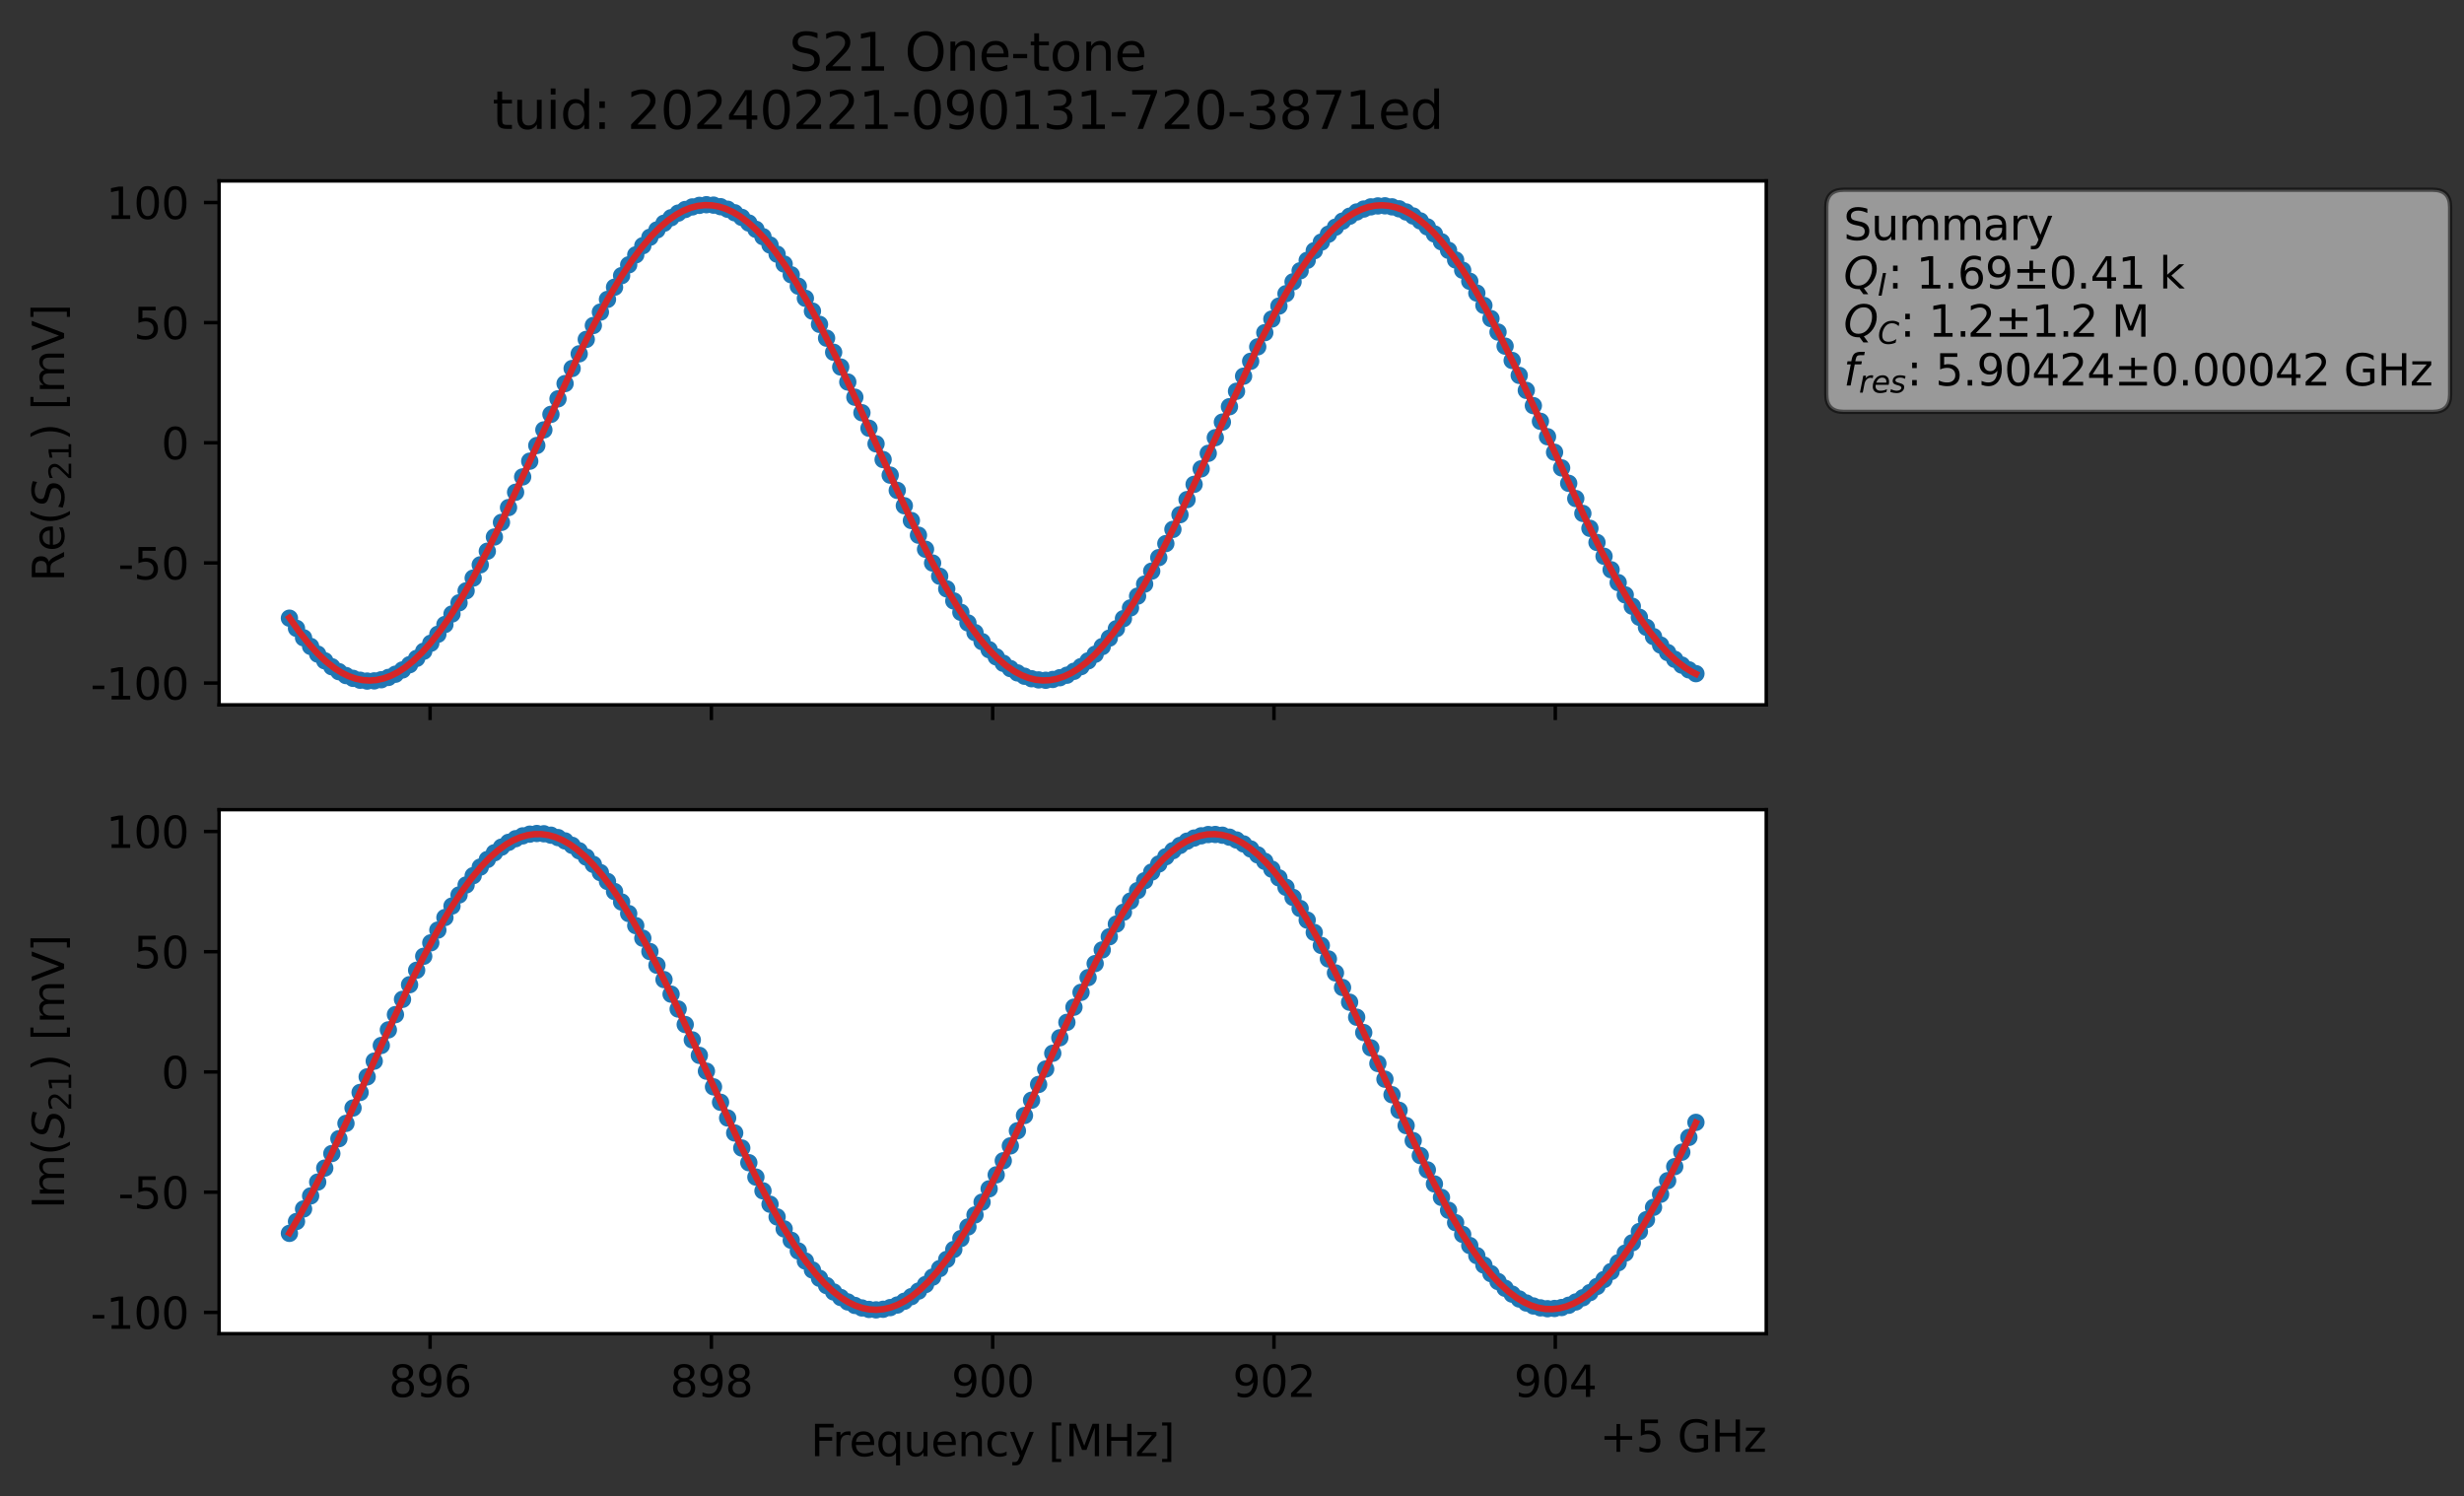 <?xml version="1.0" encoding="utf-8" standalone="no"?>
<!DOCTYPE svg PUBLIC "-//W3C//DTD SVG 1.1//EN"
  "http://www.w3.org/Graphics/SVG/1.1/DTD/svg11.dtd">
<svg xmlns:xlink="http://www.w3.org/1999/xlink" width="568.749pt" height="345.428pt" viewBox="0 0 568.749 345.428" xmlns="http://www.w3.org/2000/svg" version="1.1">
 <rect x="0" y="0" width="568.749" height="345.428" fill="#333333" stroke="none"/>
 <defs>
  <style type="text/css">*{stroke-linejoin: round; stroke-linecap: butt}</style>
 </defs>
 <g id="figure_1">
  <g id="patch_1">
   <path d="M 0 345.428 
L 568.749 345.428 
L 568.749 -0 
L 0 -0 
L 0 345.428 
z
" style="fill: none; opacity: 0"/>
  </g>
  <g id="axes_1">
   <g id="patch_2">
    <path d="M 50.573 162.72 
L 407.693 162.72 
L 407.693 41.76 
L 50.573 41.76 
z
" style="fill: #ffffff"/>
   </g>
   <g id="matplotlib.axis_1">
    <g id="xtick_1">
     <g id="line2d_1">
      <defs>
       <path id="m08fee0141e" d="M 0 0 
L 0 3.5 
" style="stroke: #000000; stroke-width: 0.8"/>
      </defs>
      <g>
       <use xlink:href="#m08fee0141e" x="99.272" y="162.72" style="stroke: #000000; stroke-width: 0.8"/>
      </g>
     </g>
    </g>
    <g id="xtick_2">
     <g id="line2d_2">
      <g>
       <use xlink:href="#m08fee0141e" x="164.203" y="162.72" style="stroke: #000000; stroke-width: 0.8"/>
      </g>
     </g>
    </g>
    <g id="xtick_3">
     <g id="line2d_3">
      <g>
       <use xlink:href="#m08fee0141e" x="229.133" y="162.72" style="stroke: #000000; stroke-width: 0.8"/>
      </g>
     </g>
    </g>
    <g id="xtick_4">
     <g id="line2d_4">
      <g>
       <use xlink:href="#m08fee0141e" x="294.064" y="162.72" style="stroke: #000000; stroke-width: 0.8"/>
      </g>
     </g>
    </g>
    <g id="xtick_5">
     <g id="line2d_5">
      <g>
       <use xlink:href="#m08fee0141e" x="358.995" y="162.72" style="stroke: #000000; stroke-width: 0.8"/>
      </g>
     </g>
    </g>
   </g>
   <g id="matplotlib.axis_2">
    <g id="ytick_1">
     <g id="line2d_6">
      <defs>
       <path id="meaedb2d496" d="M 0 0 
L -3.5 0 
" style="stroke: #000000; stroke-width: 0.8"/>
      </defs>
      <g>
       <use xlink:href="#meaedb2d496" x="50.573" y="157.684" style="stroke: #000000; stroke-width: 0.8"/>
      </g>
     </g>
     <g id="text_1">
      <!-- -100 -->
      <g transform="translate(20.878 161.484) scale(0.1 -0.1)">
       <defs>
        <path id="DejaVuSans-2d" d="M 313 2009 
L 1997 2009 
L 1997 1497 
L 313 1497 
L 313 2009 
z
" transform="scale(0.016)"/>
        <path id="DejaVuSans-31" d="M 794 531 
L 1825 531 
L 1825 4091 
L 703 3866 
L 703 4441 
L 1819 4666 
L 2450 4666 
L 2450 531 
L 3481 531 
L 3481 0 
L 794 0 
L 794 531 
z
" transform="scale(0.016)"/>
        <path id="DejaVuSans-30" d="M 2034 4250 
Q 1547 4250 1301 3770 
Q 1056 3291 1056 2328 
Q 1056 1369 1301 889 
Q 1547 409 2034 409 
Q 2525 409 2770 889 
Q 3016 1369 3016 2328 
Q 3016 3291 2770 3770 
Q 2525 4250 2034 4250 
z
M 2034 4750 
Q 2819 4750 3233 4129 
Q 3647 3509 3647 2328 
Q 3647 1150 3233 529 
Q 2819 -91 2034 -91 
Q 1250 -91 836 529 
Q 422 1150 422 2328 
Q 422 3509 836 4129 
Q 1250 4750 2034 4750 
z
" transform="scale(0.016)"/>
       </defs>
       <use xlink:href="#DejaVuSans-2d"/>
       <use xlink:href="#DejaVuSans-31" x="36.084"/>
       <use xlink:href="#DejaVuSans-30" x="99.707"/>
       <use xlink:href="#DejaVuSans-30" x="163.33"/>
      </g>
     </g>
    </g>
    <g id="ytick_2">
     <g id="line2d_7">
      <g>
       <use xlink:href="#meaedb2d496" x="50.573" y="129.95" style="stroke: #000000; stroke-width: 0.8"/>
      </g>
     </g>
     <g id="text_2">
      <!-- -50 -->
      <g transform="translate(27.241 133.749) scale(0.1 -0.1)">
       <defs>
        <path id="DejaVuSans-35" d="M 691 4666 
L 3169 4666 
L 3169 4134 
L 1269 4134 
L 1269 2991 
Q 1406 3038 1543 3061 
Q 1681 3084 1819 3084 
Q 2600 3084 3056 2656 
Q 3513 2228 3513 1497 
Q 3513 744 3044 326 
Q 2575 -91 1722 -91 
Q 1428 -91 1123 -41 
Q 819 9 494 109 
L 494 744 
Q 775 591 1075 516 
Q 1375 441 1709 441 
Q 2250 441 2565 725 
Q 2881 1009 2881 1497 
Q 2881 1984 2565 2268 
Q 2250 2553 1709 2553 
Q 1456 2553 1204 2497 
Q 953 2441 691 2322 
L 691 4666 
z
" transform="scale(0.016)"/>
       </defs>
       <use xlink:href="#DejaVuSans-2d"/>
       <use xlink:href="#DejaVuSans-35" x="36.084"/>
       <use xlink:href="#DejaVuSans-30" x="99.707"/>
      </g>
     </g>
    </g>
    <g id="ytick_3">
     <g id="line2d_8">
      <g>
       <use xlink:href="#meaedb2d496" x="50.573" y="102.216" style="stroke: #000000; stroke-width: 0.8"/>
      </g>
     </g>
     <g id="text_3">
      <!-- 0 -->
      <g transform="translate(37.211 106.015) scale(0.1 -0.1)">
       <use xlink:href="#DejaVuSans-30"/>
      </g>
     </g>
    </g>
    <g id="ytick_4">
     <g id="line2d_9">
      <g>
       <use xlink:href="#meaedb2d496" x="50.573" y="74.481" style="stroke: #000000; stroke-width: 0.8"/>
      </g>
     </g>
     <g id="text_4">
      <!-- 50 -->
      <g transform="translate(30.848 78.281) scale(0.1 -0.1)">
       <use xlink:href="#DejaVuSans-35"/>
       <use xlink:href="#DejaVuSans-30" x="63.623"/>
      </g>
     </g>
    </g>
    <g id="ytick_5">
     <g id="line2d_10">
      <g>
       <use xlink:href="#meaedb2d496" x="50.573" y="46.747" style="stroke: #000000; stroke-width: 0.8"/>
      </g>
     </g>
     <g id="text_5">
      <!-- 100 -->
      <g transform="translate(24.486 50.546) scale(0.1 -0.1)">
       <use xlink:href="#DejaVuSans-31"/>
       <use xlink:href="#DejaVuSans-30" x="63.623"/>
       <use xlink:href="#DejaVuSans-30" x="127.246"/>
      </g>
     </g>
    </g>
    <g id="text_6">
     <!-- Re$(S_{21})$ [mV] -->
     <g transform="translate(14.798 134.24) rotate(-90) scale(0.1 -0.1)">
      <defs>
       <path id="DejaVuSans-52" d="M 2841 2188 
Q 3044 2119 3236 1894 
Q 3428 1669 3622 1275 
L 4263 0 
L 3584 0 
L 2988 1197 
Q 2756 1666 2539 1819 
Q 2322 1972 1947 1972 
L 1259 1972 
L 1259 0 
L 628 0 
L 628 4666 
L 2053 4666 
Q 2853 4666 3247 4331 
Q 3641 3997 3641 3322 
Q 3641 2881 3436 2590 
Q 3231 2300 2841 2188 
z
M 1259 4147 
L 1259 2491 
L 2053 2491 
Q 2509 2491 2742 2702 
Q 2975 2913 2975 3322 
Q 2975 3731 2742 3939 
Q 2509 4147 2053 4147 
L 1259 4147 
z
" transform="scale(0.016)"/>
       <path id="DejaVuSans-65" d="M 3597 1894 
L 3597 1613 
L 953 1613 
Q 991 1019 1311 708 
Q 1631 397 2203 397 
Q 2534 397 2845 478 
Q 3156 559 3463 722 
L 3463 178 
Q 3153 47 2828 -22 
Q 2503 -91 2169 -91 
Q 1331 -91 842 396 
Q 353 884 353 1716 
Q 353 2575 817 3079 
Q 1281 3584 2069 3584 
Q 2775 3584 3186 3129 
Q 3597 2675 3597 1894 
z
M 3022 2063 
Q 3016 2534 2758 2815 
Q 2500 3097 2075 3097 
Q 1594 3097 1305 2825 
Q 1016 2553 972 2059 
L 3022 2063 
z
" transform="scale(0.016)"/>
       <path id="DejaVuSans-28" d="M 1984 4856 
Q 1566 4138 1362 3434 
Q 1159 2731 1159 2009 
Q 1159 1288 1364 580 
Q 1569 -128 1984 -844 
L 1484 -844 
Q 1016 -109 783 600 
Q 550 1309 550 2009 
Q 550 2706 781 3412 
Q 1013 4119 1484 4856 
L 1984 4856 
z
" transform="scale(0.016)"/>
       <path id="DejaVuSans-Oblique-53" d="M 3859 4513 
L 3738 3897 
Q 3422 4066 3111 4152 
Q 2800 4238 2509 4238 
Q 1944 4238 1609 3991 
Q 1275 3744 1275 3334 
Q 1275 3109 1398 2989 
Q 1522 2869 2034 2731 
L 2413 2638 
Q 3053 2472 3303 2217 
Q 3553 1963 3553 1503 
Q 3553 797 2998 353 
Q 2444 -91 1538 -91 
Q 1166 -91 791 -17 
Q 416 56 38 206 
L 166 856 
Q 513 641 861 531 
Q 1209 422 1556 422 
Q 2147 422 2503 684 
Q 2859 947 2859 1369 
Q 2859 1650 2717 1795 
Q 2575 1941 2106 2059 
L 1728 2156 
Q 1081 2325 845 2545 
Q 609 2766 609 3163 
Q 609 3859 1145 4304 
Q 1681 4750 2541 4750 
Q 2875 4750 3203 4690 
Q 3531 4631 3859 4513 
z
" transform="scale(0.016)"/>
       <path id="DejaVuSans-32" d="M 1228 531 
L 3431 531 
L 3431 0 
L 469 0 
L 469 531 
Q 828 903 1448 1529 
Q 2069 2156 2228 2338 
Q 2531 2678 2651 2914 
Q 2772 3150 2772 3378 
Q 2772 3750 2511 3984 
Q 2250 4219 1831 4219 
Q 1534 4219 1204 4116 
Q 875 4013 500 3803 
L 500 4441 
Q 881 4594 1212 4672 
Q 1544 4750 1819 4750 
Q 2544 4750 2975 4387 
Q 3406 4025 3406 3419 
Q 3406 3131 3298 2873 
Q 3191 2616 2906 2266 
Q 2828 2175 2409 1742 
Q 1991 1309 1228 531 
z
" transform="scale(0.016)"/>
       <path id="DejaVuSans-29" d="M 513 4856 
L 1013 4856 
Q 1481 4119 1714 3412 
Q 1947 2706 1947 2009 
Q 1947 1309 1714 600 
Q 1481 -109 1013 -844 
L 513 -844 
Q 928 -128 1133 580 
Q 1338 1288 1338 2009 
Q 1338 2731 1133 3434 
Q 928 4138 513 4856 
z
" transform="scale(0.016)"/>
       <path id="DejaVuSans-20" transform="scale(0.016)"/>
       <path id="DejaVuSans-5b" d="M 550 4863 
L 1875 4863 
L 1875 4416 
L 1125 4416 
L 1125 -397 
L 1875 -397 
L 1875 -844 
L 550 -844 
L 550 4863 
z
" transform="scale(0.016)"/>
       <path id="DejaVuSans-6d" d="M 3328 2828 
Q 3544 3216 3844 3400 
Q 4144 3584 4550 3584 
Q 5097 3584 5394 3201 
Q 5691 2819 5691 2113 
L 5691 0 
L 5113 0 
L 5113 2094 
Q 5113 2597 4934 2840 
Q 4756 3084 4391 3084 
Q 3944 3084 3684 2787 
Q 3425 2491 3425 1978 
L 3425 0 
L 2847 0 
L 2847 2094 
Q 2847 2600 2669 2842 
Q 2491 3084 2119 3084 
Q 1678 3084 1418 2786 
Q 1159 2488 1159 1978 
L 1159 0 
L 581 0 
L 581 3500 
L 1159 3500 
L 1159 2956 
Q 1356 3278 1631 3431 
Q 1906 3584 2284 3584 
Q 2666 3584 2933 3390 
Q 3200 3197 3328 2828 
z
" transform="scale(0.016)"/>
       <path id="DejaVuSans-56" d="M 1831 0 
L 50 4666 
L 709 4666 
L 2188 738 
L 3669 4666 
L 4325 4666 
L 2547 0 
L 1831 0 
z
" transform="scale(0.016)"/>
       <path id="DejaVuSans-5d" d="M 1947 4863 
L 1947 -844 
L 622 -844 
L 622 -397 
L 1369 -397 
L 1369 4416 
L 622 4416 
L 622 4863 
L 1947 4863 
z
" transform="scale(0.016)"/>
      </defs>
      <use xlink:href="#DejaVuSans-52" transform="translate(0 0.016)"/>
      <use xlink:href="#DejaVuSans-65" transform="translate(69.482 0.016)"/>
      <use xlink:href="#DejaVuSans-28" transform="translate(131.006 0.016)"/>
      <use xlink:href="#DejaVuSans-Oblique-53" transform="translate(170.02 0.016)"/>
      <use xlink:href="#DejaVuSans-32" transform="translate(233.496 -16.391) scale(0.7)"/>
      <use xlink:href="#DejaVuSans-31" transform="translate(278.032 -16.391) scale(0.7)"/>
      <use xlink:href="#DejaVuSans-29" transform="translate(325.303 0.016)"/>
      <use xlink:href="#DejaVuSans-20" transform="translate(364.316 0.016)"/>
      <use xlink:href="#DejaVuSans-5b" transform="translate(396.104 0.016)"/>
      <use xlink:href="#DejaVuSans-6d" transform="translate(435.117 0.016)"/>
      <use xlink:href="#DejaVuSans-56" transform="translate(532.529 0.016)"/>
      <use xlink:href="#DejaVuSans-5d" transform="translate(600.938 0.016)"/>
     </g>
    </g>
   </g>
   <g id="line2d_11">
    <path d="M 66.806 142.702 
L 70.069 147.234 
L 71.7 149.223 
L 73.332 150.998 
L 74.963 152.543 
L 76.595 153.917 
L 78.226 155.047 
L 79.858 155.948 
L 81.489 156.594 
L 83.12 157.026 
L 84.752 157.222 
L 86.383 157.178 
L 88.015 156.913 
L 89.646 156.385 
L 91.278 155.641 
L 92.909 154.65 
L 94.54 153.441 
L 96.172 151.981 
L 97.803 150.337 
L 99.435 148.49 
L 101.066 146.424 
L 104.329 141.741 
L 107.592 136.395 
L 110.855 130.389 
L 114.118 123.964 
L 119.012 113.635 
L 127.169 95.652 
L 132.063 85.064 
L 136.958 75.138 
L 140.221 69.118 
L 143.483 63.631 
L 146.746 58.834 
L 150.009 54.772 
L 153.272 51.533 
L 154.903 50.263 
L 156.535 49.196 
L 158.166 48.363 
L 159.798 47.767 
L 161.429 47.41 
L 163.061 47.258 
L 164.692 47.353 
L 166.323 47.715 
L 167.955 48.303 
L 169.586 49.12 
L 171.218 50.184 
L 172.849 51.483 
L 174.481 52.939 
L 176.112 54.639 
L 177.743 56.559 
L 181.006 60.959 
L 184.269 66.06 
L 187.532 71.819 
L 190.795 78.063 
L 194.058 84.728 
L 198.952 95.279 
L 210.372 120.165 
L 213.635 126.79 
L 216.898 133.022 
L 220.161 138.724 
L 223.423 143.8 
L 226.686 148.117 
L 228.318 149.983 
L 229.949 151.635 
L 231.581 153.116 
L 233.212 154.335 
L 234.843 155.333 
L 236.475 156.103 
L 238.106 156.678 
L 239.738 156.95 
L 241.369 157.037 
L 243.001 156.852 
L 244.632 156.446 
L 246.263 155.868 
L 247.895 154.966 
L 249.526 153.887 
L 251.158 152.558 
L 252.789 151.027 
L 254.421 149.262 
L 256.052 147.314 
L 259.315 142.815 
L 260.946 140.329 
L 264.209 134.834 
L 267.472 128.727 
L 272.366 118.814 
L 278.892 104.651 
L 287.049 86.837 
L 290.312 80.065 
L 293.575 73.649 
L 296.838 67.794 
L 300.101 62.511 
L 303.363 57.879 
L 306.626 54.063 
L 308.258 52.441 
L 309.889 51.05 
L 311.521 49.914 
L 313.152 48.934 
L 314.784 48.256 
L 316.415 47.754 
L 318.046 47.536 
L 319.678 47.512 
L 321.309 47.748 
L 322.941 48.2 
L 324.572 48.933 
L 326.204 49.867 
L 327.835 50.996 
L 329.466 52.379 
L 331.098 54.006 
L 334.361 57.792 
L 337.624 62.387 
L 340.886 67.655 
L 344.149 73.548 
L 347.412 79.906 
L 350.675 86.658 
L 355.569 97.258 
L 366.989 121.961 
L 371.884 131.525 
L 375.146 137.326 
L 378.409 142.493 
L 381.672 146.958 
L 383.304 148.906 
L 384.935 150.638 
L 386.566 152.196 
L 388.198 153.535 
L 389.829 154.626 
L 391.461 155.51 
L 391.461 155.51 
" clip-path="url(#p05318e7ac7)" style="fill: none; stroke: #1f77b4; stroke-width: 1.5; stroke-linecap: square"/>
    <defs>
     <path id="mfd1245e1c4" d="M 0 1.5 
C 0.398 1.5 0.779 1.342 1.061 1.061 
C 1.342 0.779 1.5 0.398 1.5 0 
C 1.5 -0.398 1.342 -0.779 1.061 -1.061 
C 0.779 -1.342 0.398 -1.5 0 -1.5 
C -0.398 -1.5 -0.779 -1.342 -1.061 -1.061 
C -1.342 -0.779 -1.5 -0.398 -1.5 0 
C -1.5 0.398 -1.342 0.779 -1.061 1.061 
C -0.779 1.342 -0.398 1.5 0 1.5 
z
" style="stroke: #1f77b4"/>
    </defs>
    <g clip-path="url(#p05318e7ac7)">
     <use xlink:href="#mfd1245e1c4" x="66.806" y="142.702" style="fill: #1f77b4; stroke: #1f77b4"/>
     <use xlink:href="#mfd1245e1c4" x="68.438" y="145.049" style="fill: #1f77b4; stroke: #1f77b4"/>
     <use xlink:href="#mfd1245e1c4" x="70.069" y="147.234" style="fill: #1f77b4; stroke: #1f77b4"/>
     <use xlink:href="#mfd1245e1c4" x="71.7" y="149.223" style="fill: #1f77b4; stroke: #1f77b4"/>
     <use xlink:href="#mfd1245e1c4" x="73.332" y="150.998" style="fill: #1f77b4; stroke: #1f77b4"/>
     <use xlink:href="#mfd1245e1c4" x="74.963" y="152.543" style="fill: #1f77b4; stroke: #1f77b4"/>
     <use xlink:href="#mfd1245e1c4" x="76.595" y="153.917" style="fill: #1f77b4; stroke: #1f77b4"/>
     <use xlink:href="#mfd1245e1c4" x="78.226" y="155.047" style="fill: #1f77b4; stroke: #1f77b4"/>
     <use xlink:href="#mfd1245e1c4" x="79.858" y="155.948" style="fill: #1f77b4; stroke: #1f77b4"/>
     <use xlink:href="#mfd1245e1c4" x="81.489" y="156.594" style="fill: #1f77b4; stroke: #1f77b4"/>
     <use xlink:href="#mfd1245e1c4" x="83.12" y="157.026" style="fill: #1f77b4; stroke: #1f77b4"/>
     <use xlink:href="#mfd1245e1c4" x="84.752" y="157.222" style="fill: #1f77b4; stroke: #1f77b4"/>
     <use xlink:href="#mfd1245e1c4" x="86.383" y="157.178" style="fill: #1f77b4; stroke: #1f77b4"/>
     <use xlink:href="#mfd1245e1c4" x="88.015" y="156.913" style="fill: #1f77b4; stroke: #1f77b4"/>
     <use xlink:href="#mfd1245e1c4" x="89.646" y="156.385" style="fill: #1f77b4; stroke: #1f77b4"/>
     <use xlink:href="#mfd1245e1c4" x="91.278" y="155.641" style="fill: #1f77b4; stroke: #1f77b4"/>
     <use xlink:href="#mfd1245e1c4" x="92.909" y="154.65" style="fill: #1f77b4; stroke: #1f77b4"/>
     <use xlink:href="#mfd1245e1c4" x="94.54" y="153.441" style="fill: #1f77b4; stroke: #1f77b4"/>
     <use xlink:href="#mfd1245e1c4" x="96.172" y="151.981" style="fill: #1f77b4; stroke: #1f77b4"/>
     <use xlink:href="#mfd1245e1c4" x="97.803" y="150.337" style="fill: #1f77b4; stroke: #1f77b4"/>
     <use xlink:href="#mfd1245e1c4" x="99.435" y="148.49" style="fill: #1f77b4; stroke: #1f77b4"/>
     <use xlink:href="#mfd1245e1c4" x="101.066" y="146.424" style="fill: #1f77b4; stroke: #1f77b4"/>
     <use xlink:href="#mfd1245e1c4" x="102.698" y="144.168" style="fill: #1f77b4; stroke: #1f77b4"/>
     <use xlink:href="#mfd1245e1c4" x="104.329" y="141.741" style="fill: #1f77b4; stroke: #1f77b4"/>
     <use xlink:href="#mfd1245e1c4" x="105.96" y="139.161" style="fill: #1f77b4; stroke: #1f77b4"/>
     <use xlink:href="#mfd1245e1c4" x="107.592" y="136.395" style="fill: #1f77b4; stroke: #1f77b4"/>
     <use xlink:href="#mfd1245e1c4" x="109.223" y="133.451" style="fill: #1f77b4; stroke: #1f77b4"/>
     <use xlink:href="#mfd1245e1c4" x="110.855" y="130.389" style="fill: #1f77b4; stroke: #1f77b4"/>
     <use xlink:href="#mfd1245e1c4" x="112.486" y="127.248" style="fill: #1f77b4; stroke: #1f77b4"/>
     <use xlink:href="#mfd1245e1c4" x="114.118" y="123.964" style="fill: #1f77b4; stroke: #1f77b4"/>
     <use xlink:href="#mfd1245e1c4" x="115.749" y="120.588" style="fill: #1f77b4; stroke: #1f77b4"/>
     <use xlink:href="#mfd1245e1c4" x="117.38" y="117.171" style="fill: #1f77b4; stroke: #1f77b4"/>
     <use xlink:href="#mfd1245e1c4" x="119.012" y="113.635" style="fill: #1f77b4; stroke: #1f77b4"/>
     <use xlink:href="#mfd1245e1c4" x="120.643" y="110.087" style="fill: #1f77b4; stroke: #1f77b4"/>
     <use xlink:href="#mfd1245e1c4" x="122.275" y="106.464" style="fill: #1f77b4; stroke: #1f77b4"/>
     <use xlink:href="#mfd1245e1c4" x="123.906" y="102.844" style="fill: #1f77b4; stroke: #1f77b4"/>
     <use xlink:href="#mfd1245e1c4" x="125.538" y="99.239" style="fill: #1f77b4; stroke: #1f77b4"/>
     <use xlink:href="#mfd1245e1c4" x="127.169" y="95.652" style="fill: #1f77b4; stroke: #1f77b4"/>
     <use xlink:href="#mfd1245e1c4" x="128.8" y="92.068" style="fill: #1f77b4; stroke: #1f77b4"/>
     <use xlink:href="#mfd1245e1c4" x="130.432" y="88.546" style="fill: #1f77b4; stroke: #1f77b4"/>
     <use xlink:href="#mfd1245e1c4" x="132.063" y="85.064" style="fill: #1f77b4; stroke: #1f77b4"/>
     <use xlink:href="#mfd1245e1c4" x="133.695" y="81.679" style="fill: #1f77b4; stroke: #1f77b4"/>
     <use xlink:href="#mfd1245e1c4" x="135.326" y="78.347" style="fill: #1f77b4; stroke: #1f77b4"/>
     <use xlink:href="#mfd1245e1c4" x="136.958" y="75.138" style="fill: #1f77b4; stroke: #1f77b4"/>
     <use xlink:href="#mfd1245e1c4" x="138.589" y="72.047" style="fill: #1f77b4; stroke: #1f77b4"/>
     <use xlink:href="#mfd1245e1c4" x="140.221" y="69.118" style="fill: #1f77b4; stroke: #1f77b4"/>
     <use xlink:href="#mfd1245e1c4" x="141.852" y="66.3" style="fill: #1f77b4; stroke: #1f77b4"/>
     <use xlink:href="#mfd1245e1c4" x="143.483" y="63.631" style="fill: #1f77b4; stroke: #1f77b4"/>
     <use xlink:href="#mfd1245e1c4" x="145.115" y="61.141" style="fill: #1f77b4; stroke: #1f77b4"/>
     <use xlink:href="#mfd1245e1c4" x="146.746" y="58.834" style="fill: #1f77b4; stroke: #1f77b4"/>
     <use xlink:href="#mfd1245e1c4" x="148.378" y="56.72" style="fill: #1f77b4; stroke: #1f77b4"/>
     <use xlink:href="#mfd1245e1c4" x="150.009" y="54.772" style="fill: #1f77b4; stroke: #1f77b4"/>
     <use xlink:href="#mfd1245e1c4" x="151.641" y="53.078" style="fill: #1f77b4; stroke: #1f77b4"/>
     <use xlink:href="#mfd1245e1c4" x="153.272" y="51.533" style="fill: #1f77b4; stroke: #1f77b4"/>
     <use xlink:href="#mfd1245e1c4" x="154.903" y="50.263" style="fill: #1f77b4; stroke: #1f77b4"/>
     <use xlink:href="#mfd1245e1c4" x="156.535" y="49.196" style="fill: #1f77b4; stroke: #1f77b4"/>
     <use xlink:href="#mfd1245e1c4" x="158.166" y="48.363" style="fill: #1f77b4; stroke: #1f77b4"/>
     <use xlink:href="#mfd1245e1c4" x="159.798" y="47.767" style="fill: #1f77b4; stroke: #1f77b4"/>
     <use xlink:href="#mfd1245e1c4" x="161.429" y="47.41" style="fill: #1f77b4; stroke: #1f77b4"/>
     <use xlink:href="#mfd1245e1c4" x="163.061" y="47.258" style="fill: #1f77b4; stroke: #1f77b4"/>
     <use xlink:href="#mfd1245e1c4" x="164.692" y="47.353" style="fill: #1f77b4; stroke: #1f77b4"/>
     <use xlink:href="#mfd1245e1c4" x="166.323" y="47.715" style="fill: #1f77b4; stroke: #1f77b4"/>
     <use xlink:href="#mfd1245e1c4" x="167.955" y="48.303" style="fill: #1f77b4; stroke: #1f77b4"/>
     <use xlink:href="#mfd1245e1c4" x="169.586" y="49.12" style="fill: #1f77b4; stroke: #1f77b4"/>
     <use xlink:href="#mfd1245e1c4" x="171.218" y="50.184" style="fill: #1f77b4; stroke: #1f77b4"/>
     <use xlink:href="#mfd1245e1c4" x="172.849" y="51.483" style="fill: #1f77b4; stroke: #1f77b4"/>
     <use xlink:href="#mfd1245e1c4" x="174.481" y="52.939" style="fill: #1f77b4; stroke: #1f77b4"/>
     <use xlink:href="#mfd1245e1c4" x="176.112" y="54.639" style="fill: #1f77b4; stroke: #1f77b4"/>
     <use xlink:href="#mfd1245e1c4" x="177.743" y="56.559" style="fill: #1f77b4; stroke: #1f77b4"/>
     <use xlink:href="#mfd1245e1c4" x="179.375" y="58.676" style="fill: #1f77b4; stroke: #1f77b4"/>
     <use xlink:href="#mfd1245e1c4" x="181.006" y="60.959" style="fill: #1f77b4; stroke: #1f77b4"/>
     <use xlink:href="#mfd1245e1c4" x="182.638" y="63.436" style="fill: #1f77b4; stroke: #1f77b4"/>
     <use xlink:href="#mfd1245e1c4" x="184.269" y="66.06" style="fill: #1f77b4; stroke: #1f77b4"/>
     <use xlink:href="#mfd1245e1c4" x="185.901" y="68.863" style="fill: #1f77b4; stroke: #1f77b4"/>
     <use xlink:href="#mfd1245e1c4" x="187.532" y="71.819" style="fill: #1f77b4; stroke: #1f77b4"/>
     <use xlink:href="#mfd1245e1c4" x="189.163" y="74.873" style="fill: #1f77b4; stroke: #1f77b4"/>
     <use xlink:href="#mfd1245e1c4" x="190.795" y="78.063" style="fill: #1f77b4; stroke: #1f77b4"/>
     <use xlink:href="#mfd1245e1c4" x="192.426" y="81.322" style="fill: #1f77b4; stroke: #1f77b4"/>
     <use xlink:href="#mfd1245e1c4" x="194.058" y="84.728" style="fill: #1f77b4; stroke: #1f77b4"/>
     <use xlink:href="#mfd1245e1c4" x="195.689" y="88.188" style="fill: #1f77b4; stroke: #1f77b4"/>
     <use xlink:href="#mfd1245e1c4" x="197.321" y="91.693" style="fill: #1f77b4; stroke: #1f77b4"/>
     <use xlink:href="#mfd1245e1c4" x="198.952" y="95.279" style="fill: #1f77b4; stroke: #1f77b4"/>
     <use xlink:href="#mfd1245e1c4" x="200.583" y="98.853" style="fill: #1f77b4; stroke: #1f77b4"/>
     <use xlink:href="#mfd1245e1c4" x="202.215" y="102.456" style="fill: #1f77b4; stroke: #1f77b4"/>
     <use xlink:href="#mfd1245e1c4" x="203.846" y="106.09" style="fill: #1f77b4; stroke: #1f77b4"/>
     <use xlink:href="#mfd1245e1c4" x="205.478" y="109.686" style="fill: #1f77b4; stroke: #1f77b4"/>
     <use xlink:href="#mfd1245e1c4" x="207.109" y="113.204" style="fill: #1f77b4; stroke: #1f77b4"/>
     <use xlink:href="#mfd1245e1c4" x="208.741" y="116.745" style="fill: #1f77b4; stroke: #1f77b4"/>
     <use xlink:href="#mfd1245e1c4" x="210.372" y="120.165" style="fill: #1f77b4; stroke: #1f77b4"/>
     <use xlink:href="#mfd1245e1c4" x="212.003" y="123.544" style="fill: #1f77b4; stroke: #1f77b4"/>
     <use xlink:href="#mfd1245e1c4" x="213.635" y="126.79" style="fill: #1f77b4; stroke: #1f77b4"/>
     <use xlink:href="#mfd1245e1c4" x="215.266" y="129.972" style="fill: #1f77b4; stroke: #1f77b4"/>
     <use xlink:href="#mfd1245e1c4" x="216.898" y="133.022" style="fill: #1f77b4; stroke: #1f77b4"/>
     <use xlink:href="#mfd1245e1c4" x="218.529" y="135.936" style="fill: #1f77b4; stroke: #1f77b4"/>
     <use xlink:href="#mfd1245e1c4" x="220.161" y="138.724" style="fill: #1f77b4; stroke: #1f77b4"/>
     <use xlink:href="#mfd1245e1c4" x="221.792" y="141.346" style="fill: #1f77b4; stroke: #1f77b4"/>
     <use xlink:href="#mfd1245e1c4" x="223.423" y="143.8" style="fill: #1f77b4; stroke: #1f77b4"/>
     <use xlink:href="#mfd1245e1c4" x="225.055" y="146.03" style="fill: #1f77b4; stroke: #1f77b4"/>
     <use xlink:href="#mfd1245e1c4" x="226.686" y="148.117" style="fill: #1f77b4; stroke: #1f77b4"/>
     <use xlink:href="#mfd1245e1c4" x="228.318" y="149.983" style="fill: #1f77b4; stroke: #1f77b4"/>
     <use xlink:href="#mfd1245e1c4" x="229.949" y="151.635" style="fill: #1f77b4; stroke: #1f77b4"/>
     <use xlink:href="#mfd1245e1c4" x="231.581" y="153.116" style="fill: #1f77b4; stroke: #1f77b4"/>
     <use xlink:href="#mfd1245e1c4" x="233.212" y="154.335" style="fill: #1f77b4; stroke: #1f77b4"/>
     <use xlink:href="#mfd1245e1c4" x="234.843" y="155.333" style="fill: #1f77b4; stroke: #1f77b4"/>
     <use xlink:href="#mfd1245e1c4" x="236.475" y="156.103" style="fill: #1f77b4; stroke: #1f77b4"/>
     <use xlink:href="#mfd1245e1c4" x="238.106" y="156.678" style="fill: #1f77b4; stroke: #1f77b4"/>
     <use xlink:href="#mfd1245e1c4" x="239.738" y="156.95" style="fill: #1f77b4; stroke: #1f77b4"/>
     <use xlink:href="#mfd1245e1c4" x="241.369" y="157.037" style="fill: #1f77b4; stroke: #1f77b4"/>
     <use xlink:href="#mfd1245e1c4" x="243.001" y="156.852" style="fill: #1f77b4; stroke: #1f77b4"/>
     <use xlink:href="#mfd1245e1c4" x="244.632" y="156.446" style="fill: #1f77b4; stroke: #1f77b4"/>
     <use xlink:href="#mfd1245e1c4" x="246.263" y="155.868" style="fill: #1f77b4; stroke: #1f77b4"/>
     <use xlink:href="#mfd1245e1c4" x="247.895" y="154.966" style="fill: #1f77b4; stroke: #1f77b4"/>
     <use xlink:href="#mfd1245e1c4" x="249.526" y="153.887" style="fill: #1f77b4; stroke: #1f77b4"/>
     <use xlink:href="#mfd1245e1c4" x="251.158" y="152.558" style="fill: #1f77b4; stroke: #1f77b4"/>
     <use xlink:href="#mfd1245e1c4" x="252.789" y="151.027" style="fill: #1f77b4; stroke: #1f77b4"/>
     <use xlink:href="#mfd1245e1c4" x="254.421" y="149.262" style="fill: #1f77b4; stroke: #1f77b4"/>
     <use xlink:href="#mfd1245e1c4" x="256.052" y="147.314" style="fill: #1f77b4; stroke: #1f77b4"/>
     <use xlink:href="#mfd1245e1c4" x="257.683" y="145.139" style="fill: #1f77b4; stroke: #1f77b4"/>
     <use xlink:href="#mfd1245e1c4" x="259.315" y="142.815" style="fill: #1f77b4; stroke: #1f77b4"/>
     <use xlink:href="#mfd1245e1c4" x="260.946" y="140.329" style="fill: #1f77b4; stroke: #1f77b4"/>
     <use xlink:href="#mfd1245e1c4" x="262.578" y="137.613" style="fill: #1f77b4; stroke: #1f77b4"/>
     <use xlink:href="#mfd1245e1c4" x="264.209" y="134.834" style="fill: #1f77b4; stroke: #1f77b4"/>
     <use xlink:href="#mfd1245e1c4" x="265.841" y="131.842" style="fill: #1f77b4; stroke: #1f77b4"/>
     <use xlink:href="#mfd1245e1c4" x="267.472" y="128.727" style="fill: #1f77b4; stroke: #1f77b4"/>
     <use xlink:href="#mfd1245e1c4" x="269.103" y="125.487" style="fill: #1f77b4; stroke: #1f77b4"/>
     <use xlink:href="#mfd1245e1c4" x="270.735" y="122.205" style="fill: #1f77b4; stroke: #1f77b4"/>
     <use xlink:href="#mfd1245e1c4" x="272.366" y="118.814" style="fill: #1f77b4; stroke: #1f77b4"/>
     <use xlink:href="#mfd1245e1c4" x="273.998" y="115.329" style="fill: #1f77b4; stroke: #1f77b4"/>
     <use xlink:href="#mfd1245e1c4" x="275.629" y="111.811" style="fill: #1f77b4; stroke: #1f77b4"/>
     <use xlink:href="#mfd1245e1c4" x="277.261" y="108.227" style="fill: #1f77b4; stroke: #1f77b4"/>
     <use xlink:href="#mfd1245e1c4" x="278.892" y="104.651" style="fill: #1f77b4; stroke: #1f77b4"/>
     <use xlink:href="#mfd1245e1c4" x="280.523" y="101.035" style="fill: #1f77b4; stroke: #1f77b4"/>
     <use xlink:href="#mfd1245e1c4" x="282.155" y="97.439" style="fill: #1f77b4; stroke: #1f77b4"/>
     <use xlink:href="#mfd1245e1c4" x="283.786" y="93.885" style="fill: #1f77b4; stroke: #1f77b4"/>
     <use xlink:href="#mfd1245e1c4" x="285.418" y="90.319" style="fill: #1f77b4; stroke: #1f77b4"/>
     <use xlink:href="#mfd1245e1c4" x="287.049" y="86.837" style="fill: #1f77b4; stroke: #1f77b4"/>
     <use xlink:href="#mfd1245e1c4" x="288.681" y="83.403" style="fill: #1f77b4; stroke: #1f77b4"/>
     <use xlink:href="#mfd1245e1c4" x="290.312" y="80.065" style="fill: #1f77b4; stroke: #1f77b4"/>
     <use xlink:href="#mfd1245e1c4" x="291.943" y="76.798" style="fill: #1f77b4; stroke: #1f77b4"/>
     <use xlink:href="#mfd1245e1c4" x="293.575" y="73.649" style="fill: #1f77b4; stroke: #1f77b4"/>
     <use xlink:href="#mfd1245e1c4" x="295.206" y="70.661" style="fill: #1f77b4; stroke: #1f77b4"/>
     <use xlink:href="#mfd1245e1c4" x="296.838" y="67.794" style="fill: #1f77b4; stroke: #1f77b4"/>
     <use xlink:href="#mfd1245e1c4" x="298.469" y="65.06" style="fill: #1f77b4; stroke: #1f77b4"/>
     <use xlink:href="#mfd1245e1c4" x="300.101" y="62.511" style="fill: #1f77b4; stroke: #1f77b4"/>
     <use xlink:href="#mfd1245e1c4" x="301.732" y="60.098" style="fill: #1f77b4; stroke: #1f77b4"/>
     <use xlink:href="#mfd1245e1c4" x="303.363" y="57.879" style="fill: #1f77b4; stroke: #1f77b4"/>
     <use xlink:href="#mfd1245e1c4" x="304.995" y="55.889" style="fill: #1f77b4; stroke: #1f77b4"/>
     <use xlink:href="#mfd1245e1c4" x="306.626" y="54.063" style="fill: #1f77b4; stroke: #1f77b4"/>
     <use xlink:href="#mfd1245e1c4" x="308.258" y="52.441" style="fill: #1f77b4; stroke: #1f77b4"/>
     <use xlink:href="#mfd1245e1c4" x="309.889" y="51.05" style="fill: #1f77b4; stroke: #1f77b4"/>
     <use xlink:href="#mfd1245e1c4" x="311.521" y="49.914" style="fill: #1f77b4; stroke: #1f77b4"/>
     <use xlink:href="#mfd1245e1c4" x="313.152" y="48.934" style="fill: #1f77b4; stroke: #1f77b4"/>
     <use xlink:href="#mfd1245e1c4" x="314.784" y="48.256" style="fill: #1f77b4; stroke: #1f77b4"/>
     <use xlink:href="#mfd1245e1c4" x="316.415" y="47.754" style="fill: #1f77b4; stroke: #1f77b4"/>
     <use xlink:href="#mfd1245e1c4" x="318.046" y="47.536" style="fill: #1f77b4; stroke: #1f77b4"/>
     <use xlink:href="#mfd1245e1c4" x="319.678" y="47.512" style="fill: #1f77b4; stroke: #1f77b4"/>
     <use xlink:href="#mfd1245e1c4" x="321.309" y="47.748" style="fill: #1f77b4; stroke: #1f77b4"/>
     <use xlink:href="#mfd1245e1c4" x="322.941" y="48.2" style="fill: #1f77b4; stroke: #1f77b4"/>
     <use xlink:href="#mfd1245e1c4" x="324.572" y="48.933" style="fill: #1f77b4; stroke: #1f77b4"/>
     <use xlink:href="#mfd1245e1c4" x="326.204" y="49.867" style="fill: #1f77b4; stroke: #1f77b4"/>
     <use xlink:href="#mfd1245e1c4" x="327.835" y="50.996" style="fill: #1f77b4; stroke: #1f77b4"/>
     <use xlink:href="#mfd1245e1c4" x="329.466" y="52.379" style="fill: #1f77b4; stroke: #1f77b4"/>
     <use xlink:href="#mfd1245e1c4" x="331.098" y="54.006" style="fill: #1f77b4; stroke: #1f77b4"/>
     <use xlink:href="#mfd1245e1c4" x="332.729" y="55.818" style="fill: #1f77b4; stroke: #1f77b4"/>
     <use xlink:href="#mfd1245e1c4" x="334.361" y="57.792" style="fill: #1f77b4; stroke: #1f77b4"/>
     <use xlink:href="#mfd1245e1c4" x="335.992" y="60.008" style="fill: #1f77b4; stroke: #1f77b4"/>
     <use xlink:href="#mfd1245e1c4" x="337.624" y="62.387" style="fill: #1f77b4; stroke: #1f77b4"/>
     <use xlink:href="#mfd1245e1c4" x="339.255" y="64.932" style="fill: #1f77b4; stroke: #1f77b4"/>
     <use xlink:href="#mfd1245e1c4" x="340.886" y="67.655" style="fill: #1f77b4; stroke: #1f77b4"/>
     <use xlink:href="#mfd1245e1c4" x="342.518" y="70.504" style="fill: #1f77b4; stroke: #1f77b4"/>
     <use xlink:href="#mfd1245e1c4" x="344.149" y="73.548" style="fill: #1f77b4; stroke: #1f77b4"/>
     <use xlink:href="#mfd1245e1c4" x="345.781" y="76.658" style="fill: #1f77b4; stroke: #1f77b4"/>
     <use xlink:href="#mfd1245e1c4" x="347.412" y="79.906" style="fill: #1f77b4; stroke: #1f77b4"/>
     <use xlink:href="#mfd1245e1c4" x="349.044" y="83.213" style="fill: #1f77b4; stroke: #1f77b4"/>
     <use xlink:href="#mfd1245e1c4" x="350.675" y="86.658" style="fill: #1f77b4; stroke: #1f77b4"/>
     <use xlink:href="#mfd1245e1c4" x="352.306" y="90.117" style="fill: #1f77b4; stroke: #1f77b4"/>
     <use xlink:href="#mfd1245e1c4" x="353.938" y="93.641" style="fill: #1f77b4; stroke: #1f77b4"/>
     <use xlink:href="#mfd1245e1c4" x="355.569" y="97.258" style="fill: #1f77b4; stroke: #1f77b4"/>
     <use xlink:href="#mfd1245e1c4" x="357.201" y="100.814" style="fill: #1f77b4; stroke: #1f77b4"/>
     <use xlink:href="#mfd1245e1c4" x="358.832" y="104.407" style="fill: #1f77b4; stroke: #1f77b4"/>
     <use xlink:href="#mfd1245e1c4" x="360.464" y="108.017" style="fill: #1f77b4; stroke: #1f77b4"/>
     <use xlink:href="#mfd1245e1c4" x="362.095" y="111.574" style="fill: #1f77b4; stroke: #1f77b4"/>
     <use xlink:href="#mfd1245e1c4" x="363.726" y="115.089" style="fill: #1f77b4; stroke: #1f77b4"/>
     <use xlink:href="#mfd1245e1c4" x="365.358" y="118.523" style="fill: #1f77b4; stroke: #1f77b4"/>
     <use xlink:href="#mfd1245e1c4" x="366.989" y="121.961" style="fill: #1f77b4; stroke: #1f77b4"/>
     <use xlink:href="#mfd1245e1c4" x="368.621" y="125.224" style="fill: #1f77b4; stroke: #1f77b4"/>
     <use xlink:href="#mfd1245e1c4" x="370.252" y="128.41" style="fill: #1f77b4; stroke: #1f77b4"/>
     <use xlink:href="#mfd1245e1c4" x="371.884" y="131.525" style="fill: #1f77b4; stroke: #1f77b4"/>
     <use xlink:href="#mfd1245e1c4" x="373.515" y="134.491" style="fill: #1f77b4; stroke: #1f77b4"/>
     <use xlink:href="#mfd1245e1c4" x="375.146" y="137.326" style="fill: #1f77b4; stroke: #1f77b4"/>
     <use xlink:href="#mfd1245e1c4" x="376.778" y="139.952" style="fill: #1f77b4; stroke: #1f77b4"/>
     <use xlink:href="#mfd1245e1c4" x="378.409" y="142.493" style="fill: #1f77b4; stroke: #1f77b4"/>
     <use xlink:href="#mfd1245e1c4" x="380.041" y="144.813" style="fill: #1f77b4; stroke: #1f77b4"/>
     <use xlink:href="#mfd1245e1c4" x="381.672" y="146.958" style="fill: #1f77b4; stroke: #1f77b4"/>
     <use xlink:href="#mfd1245e1c4" x="383.304" y="148.906" style="fill: #1f77b4; stroke: #1f77b4"/>
     <use xlink:href="#mfd1245e1c4" x="384.935" y="150.638" style="fill: #1f77b4; stroke: #1f77b4"/>
     <use xlink:href="#mfd1245e1c4" x="386.566" y="152.196" style="fill: #1f77b4; stroke: #1f77b4"/>
     <use xlink:href="#mfd1245e1c4" x="388.198" y="153.535" style="fill: #1f77b4; stroke: #1f77b4"/>
     <use xlink:href="#mfd1245e1c4" x="389.829" y="154.626" style="fill: #1f77b4; stroke: #1f77b4"/>
     <use xlink:href="#mfd1245e1c4" x="391.461" y="155.51" style="fill: #1f77b4; stroke: #1f77b4"/>
    </g>
   </g>
   <g id="line2d_12">
    <path d="M 66.806 142.609 
L 69.081 145.843 
L 71.356 148.711 
L 73.306 150.858 
L 75.256 152.705 
L 77.206 154.24 
L 78.83 155.273 
L 80.455 156.079 
L 82.08 156.654 
L 83.705 156.995 
L 85.33 157.101 
L 86.955 156.971 
L 88.58 156.607 
L 90.205 156.009 
L 91.83 155.18 
L 93.454 154.123 
L 95.404 152.562 
L 97.354 150.69 
L 99.304 148.518 
L 101.579 145.623 
L 103.854 142.364 
L 106.454 138.227 
L 109.378 133.103 
L 112.628 126.91 
L 116.203 119.612 
L 121.078 109.111 
L 133.102 82.938 
L 137.002 75.129 
L 140.252 69.124 
L 143.176 64.203 
L 145.776 60.27 
L 148.051 57.205 
L 150.326 54.519 
L 152.276 52.535 
L 154.226 50.858 
L 156.176 49.498 
L 157.8 48.614 
L 159.425 47.96 
L 161.05 47.538 
L 162.675 47.352 
L 164.3 47.401 
L 165.925 47.685 
L 167.55 48.203 
L 169.175 48.953 
L 170.8 49.932 
L 172.749 51.403 
L 174.699 53.187 
L 176.649 55.274 
L 178.924 58.075 
L 181.199 61.248 
L 183.799 65.293 
L 186.399 69.745 
L 189.323 75.176 
L 192.898 82.317 
L 197.123 91.275 
L 206.547 112.005 
L 211.422 122.363 
L 214.997 129.487 
L 218.247 135.476 
L 221.171 140.38 
L 223.771 144.297 
L 226.046 147.346 
L 228.321 150.015 
L 230.271 151.984 
L 232.221 153.645 
L 234.171 154.988 
L 235.796 155.858 
L 237.42 156.498 
L 239.045 156.905 
L 240.67 157.077 
L 242.295 157.014 
L 243.92 156.715 
L 245.545 156.182 
L 247.17 155.417 
L 248.795 154.424 
L 250.745 152.937 
L 252.694 151.136 
L 254.644 149.032 
L 256.919 146.213 
L 259.194 143.024 
L 261.794 138.96 
L 264.394 134.493 
L 267.319 129.045 
L 270.893 121.889 
L 275.443 112.21 
L 290.717 79.193 
L 294.292 72.275 
L 297.217 67.072 
L 299.816 62.855 
L 302.416 59.072 
L 304.691 56.149 
L 306.966 53.615 
L 308.916 51.768 
L 310.866 50.234 
L 312.491 49.201 
L 314.116 48.396 
L 315.74 47.823 
L 317.365 47.483 
L 318.99 47.379 
L 320.615 47.512 
L 322.24 47.879 
L 323.865 48.48 
L 325.49 49.312 
L 327.115 50.372 
L 329.065 51.938 
L 331.015 53.814 
L 332.964 55.991 
L 335.239 58.89 
L 337.514 62.154 
L 340.114 66.294 
L 343.039 71.421 
L 346.289 77.614 
L 350.188 85.589 
L 355.388 96.816 
L 365.787 119.443 
L 369.687 127.348 
L 372.937 133.467 
L 375.862 138.516 
L 378.462 142.583 
L 380.736 145.779 
L 383.011 148.609 
L 384.961 150.726 
L 386.911 152.544 
L 388.861 154.052 
L 390.486 155.065 
L 391.461 155.565 
L 391.461 155.565 
" clip-path="url(#p05318e7ac7)" style="fill: none; stroke: #d62728; stroke-width: 1.5; stroke-linecap: square"/>
   </g>
   <g id="patch_3">
    <path d="M 50.573 162.72 
L 50.573 41.76 
" style="fill: none; stroke: #000000; stroke-width: 0.8; stroke-linejoin: miter; stroke-linecap: square"/>
   </g>
   <g id="patch_4">
    <path d="M 407.693 162.72 
L 407.693 41.76 
" style="fill: none; stroke: #000000; stroke-width: 0.8; stroke-linejoin: miter; stroke-linecap: square"/>
   </g>
   <g id="patch_5">
    <path d="M 50.573 162.72 
L 407.693 162.72 
" style="fill: none; stroke: #000000; stroke-width: 0.8; stroke-linejoin: miter; stroke-linecap: square"/>
   </g>
   <g id="patch_6">
    <path d="M 50.573 41.76 
L 407.693 41.76 
" style="fill: none; stroke: #000000; stroke-width: 0.8; stroke-linejoin: miter; stroke-linecap: square"/>
   </g>
   <g id="text_7">
    <g id="patch_7">
     <path d="M 425.549 95.08 
L 561.549 95.08 
Q 565.549 95.08 565.549 91.08 
L 565.549 47.808 
Q 565.549 43.808 561.549 43.808 
L 425.549 43.808 
Q 421.549 43.808 421.549 47.808 
L 421.549 91.08 
Q 421.549 95.08 425.549 95.08 
z
" style="fill: #ffffff; opacity: 0.5; stroke: #000000; stroke-linejoin: miter"/>
    </g>
    <!-- Summary -->
    <g transform="translate(425.549 55.406) scale(0.1 -0.1)">
     <defs>
      <path id="DejaVuSans-53" d="M 3425 4513 
L 3425 3897 
Q 3066 4069 2747 4153 
Q 2428 4238 2131 4238 
Q 1616 4238 1336 4038 
Q 1056 3838 1056 3469 
Q 1056 3159 1242 3001 
Q 1428 2844 1947 2747 
L 2328 2669 
Q 3034 2534 3370 2195 
Q 3706 1856 3706 1288 
Q 3706 609 3251 259 
Q 2797 -91 1919 -91 
Q 1588 -91 1214 -16 
Q 841 59 441 206 
L 441 856 
Q 825 641 1194 531 
Q 1563 422 1919 422 
Q 2459 422 2753 634 
Q 3047 847 3047 1241 
Q 3047 1584 2836 1778 
Q 2625 1972 2144 2069 
L 1759 2144 
Q 1053 2284 737 2584 
Q 422 2884 422 3419 
Q 422 4038 858 4394 
Q 1294 4750 2059 4750 
Q 2388 4750 2728 4690 
Q 3069 4631 3425 4513 
z
" transform="scale(0.016)"/>
      <path id="DejaVuSans-75" d="M 544 1381 
L 544 3500 
L 1119 3500 
L 1119 1403 
Q 1119 906 1312 657 
Q 1506 409 1894 409 
Q 2359 409 2629 706 
Q 2900 1003 2900 1516 
L 2900 3500 
L 3475 3500 
L 3475 0 
L 2900 0 
L 2900 538 
Q 2691 219 2414 64 
Q 2138 -91 1772 -91 
Q 1169 -91 856 284 
Q 544 659 544 1381 
z
M 1991 3584 
L 1991 3584 
z
" transform="scale(0.016)"/>
      <path id="DejaVuSans-61" d="M 2194 1759 
Q 1497 1759 1228 1600 
Q 959 1441 959 1056 
Q 959 750 1161 570 
Q 1363 391 1709 391 
Q 2188 391 2477 730 
Q 2766 1069 2766 1631 
L 2766 1759 
L 2194 1759 
z
M 3341 1997 
L 3341 0 
L 2766 0 
L 2766 531 
Q 2569 213 2275 61 
Q 1981 -91 1556 -91 
Q 1019 -91 701 211 
Q 384 513 384 1019 
Q 384 1609 779 1909 
Q 1175 2209 1959 2209 
L 2766 2209 
L 2766 2266 
Q 2766 2663 2505 2880 
Q 2244 3097 1772 3097 
Q 1472 3097 1187 3025 
Q 903 2953 641 2809 
L 641 3341 
Q 956 3463 1253 3523 
Q 1550 3584 1831 3584 
Q 2591 3584 2966 3190 
Q 3341 2797 3341 1997 
z
" transform="scale(0.016)"/>
      <path id="DejaVuSans-72" d="M 2631 2963 
Q 2534 3019 2420 3045 
Q 2306 3072 2169 3072 
Q 1681 3072 1420 2755 
Q 1159 2438 1159 1844 
L 1159 0 
L 581 0 
L 581 3500 
L 1159 3500 
L 1159 2956 
Q 1341 3275 1631 3429 
Q 1922 3584 2338 3584 
Q 2397 3584 2469 3576 
Q 2541 3569 2628 3553 
L 2631 2963 
z
" transform="scale(0.016)"/>
      <path id="DejaVuSans-79" d="M 2059 -325 
Q 1816 -950 1584 -1140 
Q 1353 -1331 966 -1331 
L 506 -1331 
L 506 -850 
L 844 -850 
Q 1081 -850 1212 -737 
Q 1344 -625 1503 -206 
L 1606 56 
L 191 3500 
L 800 3500 
L 1894 763 
L 2988 3500 
L 3597 3500 
L 2059 -325 
z
" transform="scale(0.016)"/>
     </defs>
     <use xlink:href="#DejaVuSans-53"/>
     <use xlink:href="#DejaVuSans-75" x="63.477"/>
     <use xlink:href="#DejaVuSans-6d" x="126.855"/>
     <use xlink:href="#DejaVuSans-6d" x="224.268"/>
     <use xlink:href="#DejaVuSans-61" x="321.68"/>
     <use xlink:href="#DejaVuSans-72" x="382.959"/>
     <use xlink:href="#DejaVuSans-79" x="424.072"/>
    </g>
    <!-- $Q_I$: 1.69$\pm$0.41 k -->
    <g transform="translate(425.549 66.604) scale(0.1 -0.1)">
     <defs>
      <path id="DejaVuSans-Oblique-51" d="M 2309 -84 
Q 2275 -88 2237 -89 
Q 2200 -91 2125 -91 
Q 1250 -91 756 411 
Q 263 913 263 1797 
Q 263 2319 452 2844 
Q 641 3369 978 3788 
Q 1369 4269 1858 4509 
Q 2347 4750 2938 4750 
Q 3794 4750 4287 4245 
Q 4781 3741 4781 2869 
Q 4781 1928 4265 1147 
Q 3750 366 2919 44 
L 3553 -825 
L 2847 -825 
L 2309 -84 
z
M 2919 4238 
Q 2400 4238 2003 3986 
Q 1606 3734 1313 3219 
Q 1125 2891 1026 2522 
Q 928 2153 928 1778 
Q 928 1128 1239 775 
Q 1550 422 2119 422 
Q 2631 422 3032 676 
Q 3434 931 3719 1434 
Q 3909 1772 4009 2142 
Q 4109 2513 4109 2881 
Q 4109 3528 3796 3883 
Q 3484 4238 2919 4238 
z
" transform="scale(0.016)"/>
      <path id="DejaVuSans-Oblique-49" d="M 1081 4666 
L 1716 4666 
L 806 0 
L 172 0 
L 1081 4666 
z
" transform="scale(0.016)"/>
      <path id="DejaVuSans-3a" d="M 750 794 
L 1409 794 
L 1409 0 
L 750 0 
L 750 794 
z
M 750 3309 
L 1409 3309 
L 1409 2516 
L 750 2516 
L 750 3309 
z
" transform="scale(0.016)"/>
      <path id="DejaVuSans-2e" d="M 684 794 
L 1344 794 
L 1344 0 
L 684 0 
L 684 794 
z
" transform="scale(0.016)"/>
      <path id="DejaVuSans-36" d="M 2113 2584 
Q 1688 2584 1439 2293 
Q 1191 2003 1191 1497 
Q 1191 994 1439 701 
Q 1688 409 2113 409 
Q 2538 409 2786 701 
Q 3034 994 3034 1497 
Q 3034 2003 2786 2293 
Q 2538 2584 2113 2584 
z
M 3366 4563 
L 3366 3988 
Q 3128 4100 2886 4159 
Q 2644 4219 2406 4219 
Q 1781 4219 1451 3797 
Q 1122 3375 1075 2522 
Q 1259 2794 1537 2939 
Q 1816 3084 2150 3084 
Q 2853 3084 3261 2657 
Q 3669 2231 3669 1497 
Q 3669 778 3244 343 
Q 2819 -91 2113 -91 
Q 1303 -91 875 529 
Q 447 1150 447 2328 
Q 447 3434 972 4092 
Q 1497 4750 2381 4750 
Q 2619 4750 2861 4703 
Q 3103 4656 3366 4563 
z
" transform="scale(0.016)"/>
      <path id="DejaVuSans-39" d="M 703 97 
L 703 672 
Q 941 559 1184 500 
Q 1428 441 1663 441 
Q 2288 441 2617 861 
Q 2947 1281 2994 2138 
Q 2813 1869 2534 1725 
Q 2256 1581 1919 1581 
Q 1219 1581 811 2004 
Q 403 2428 403 3163 
Q 403 3881 828 4315 
Q 1253 4750 1959 4750 
Q 2769 4750 3195 4129 
Q 3622 3509 3622 2328 
Q 3622 1225 3098 567 
Q 2575 -91 1691 -91 
Q 1453 -91 1209 -44 
Q 966 3 703 97 
z
M 1959 2075 
Q 2384 2075 2632 2365 
Q 2881 2656 2881 3163 
Q 2881 3666 2632 3958 
Q 2384 4250 1959 4250 
Q 1534 4250 1286 3958 
Q 1038 3666 1038 3163 
Q 1038 2656 1286 2365 
Q 1534 2075 1959 2075 
z
" transform="scale(0.016)"/>
      <path id="DejaVuSans-b1" d="M 2944 4013 
L 2944 2803 
L 4684 2803 
L 4684 2272 
L 2944 2272 
L 2944 1063 
L 2419 1063 
L 2419 2272 
L 678 2272 
L 678 2803 
L 2419 2803 
L 2419 4013 
L 2944 4013 
z
M 678 531 
L 4684 531 
L 4684 0 
L 678 0 
L 678 531 
z
" transform="scale(0.016)"/>
      <path id="DejaVuSans-34" d="M 2419 4116 
L 825 1625 
L 2419 1625 
L 2419 4116 
z
M 2253 4666 
L 3047 4666 
L 3047 1625 
L 3713 1625 
L 3713 1100 
L 3047 1100 
L 3047 0 
L 2419 0 
L 2419 1100 
L 313 1100 
L 313 1709 
L 2253 4666 
z
" transform="scale(0.016)"/>
      <path id="DejaVuSans-6b" d="M 581 4863 
L 1159 4863 
L 1159 1991 
L 2875 3500 
L 3609 3500 
L 1753 1863 
L 3688 0 
L 2938 0 
L 1159 1709 
L 1159 0 
L 581 0 
L 581 4863 
z
" transform="scale(0.016)"/>
     </defs>
     <use xlink:href="#DejaVuSans-Oblique-51" transform="translate(0 0.016)"/>
     <use xlink:href="#DejaVuSans-Oblique-49" transform="translate(78.711 -16.391) scale(0.7)"/>
     <use xlink:href="#DejaVuSans-3a" transform="translate(102.09 0.016)"/>
     <use xlink:href="#DejaVuSans-20" transform="translate(135.781 0.016)"/>
     <use xlink:href="#DejaVuSans-31" transform="translate(167.568 0.016)"/>
     <use xlink:href="#DejaVuSans-2e" transform="translate(231.191 0.016)"/>
     <use xlink:href="#DejaVuSans-36" transform="translate(262.979 0.016)"/>
     <use xlink:href="#DejaVuSans-39" transform="translate(326.602 0.016)"/>
     <use xlink:href="#DejaVuSans-b1" transform="translate(390.225 0.016)"/>
     <use xlink:href="#DejaVuSans-30" transform="translate(474.014 0.016)"/>
     <use xlink:href="#DejaVuSans-2e" transform="translate(537.637 0.016)"/>
     <use xlink:href="#DejaVuSans-34" transform="translate(569.424 0.016)"/>
     <use xlink:href="#DejaVuSans-31" transform="translate(633.047 0.016)"/>
     <use xlink:href="#DejaVuSans-20" transform="translate(696.67 0.016)"/>
     <use xlink:href="#DejaVuSans-6b" transform="translate(728.457 0.016)"/>
    </g>
    <!-- $Q_C$: 1.2$\pm$1.2 M -->
    <g transform="translate(425.549 77.802) scale(0.1 -0.1)">
     <defs>
      <path id="DejaVuSans-Oblique-43" d="M 4447 4306 
L 4319 3641 
Q 4019 3944 3683 4091 
Q 3347 4238 2956 4238 
Q 2422 4238 2017 3981 
Q 1613 3725 1319 3200 
Q 1131 2863 1032 2486 
Q 934 2109 934 1728 
Q 934 1091 1264 756 
Q 1594 422 2222 422 
Q 2656 422 3056 561 
Q 3456 700 3834 978 
L 3688 231 
Q 3316 72 2936 -9 
Q 2556 -91 2175 -91 
Q 1278 -91 773 396 
Q 269 884 269 1753 
Q 269 2309 461 2846 
Q 653 3384 1013 3828 
Q 1394 4300 1883 4525 
Q 2372 4750 3022 4750 
Q 3422 4750 3780 4639 
Q 4138 4528 4447 4306 
z
" transform="scale(0.016)"/>
      <path id="DejaVuSans-4d" d="M 628 4666 
L 1569 4666 
L 2759 1491 
L 3956 4666 
L 4897 4666 
L 4897 0 
L 4281 0 
L 4281 4097 
L 3078 897 
L 2444 897 
L 1241 4097 
L 1241 0 
L 628 0 
L 628 4666 
z
" transform="scale(0.016)"/>
     </defs>
     <use xlink:href="#DejaVuSans-Oblique-51" transform="translate(0 0.781)"/>
     <use xlink:href="#DejaVuSans-Oblique-43" transform="translate(78.711 -15.625) scale(0.7)"/>
     <use xlink:href="#DejaVuSans-3a" transform="translate(130.322 0.781)"/>
     <use xlink:href="#DejaVuSans-20" transform="translate(164.014 0.781)"/>
     <use xlink:href="#DejaVuSans-31" transform="translate(195.801 0.781)"/>
     <use xlink:href="#DejaVuSans-2e" transform="translate(259.424 0.781)"/>
     <use xlink:href="#DejaVuSans-32" transform="translate(285.711 0.781)"/>
     <use xlink:href="#DejaVuSans-b1" transform="translate(349.334 0.781)"/>
     <use xlink:href="#DejaVuSans-31" transform="translate(433.123 0.781)"/>
     <use xlink:href="#DejaVuSans-2e" transform="translate(496.746 0.781)"/>
     <use xlink:href="#DejaVuSans-32" transform="translate(523.033 0.781)"/>
     <use xlink:href="#DejaVuSans-20" transform="translate(586.656 0.781)"/>
     <use xlink:href="#DejaVuSans-4d" transform="translate(618.443 0.781)"/>
    </g>
    <!-- $f_{res}$: 5.90424$\pm$0.00042 GHz -->
    <g transform="translate(425.549 89) scale(0.1 -0.1)">
     <defs>
      <path id="DejaVuSans-Oblique-66" d="M 3059 4863 
L 2969 4384 
L 2419 4384 
Q 2106 4384 1964 4261 
Q 1822 4138 1753 3809 
L 1691 3500 
L 2638 3500 
L 2553 3053 
L 1606 3053 
L 1013 0 
L 434 0 
L 1031 3053 
L 481 3053 
L 563 3500 
L 1113 3500 
L 1159 3744 
Q 1278 4363 1576 4613 
Q 1875 4863 2516 4863 
L 3059 4863 
z
" transform="scale(0.016)"/>
      <path id="DejaVuSans-Oblique-72" d="M 2853 2969 
Q 2766 3016 2653 3041 
Q 2541 3066 2413 3066 
Q 1953 3066 1609 2717 
Q 1266 2369 1153 1784 
L 800 0 
L 225 0 
L 909 3500 
L 1484 3500 
L 1375 2956 
Q 1603 3259 1920 3421 
Q 2238 3584 2597 3584 
Q 2691 3584 2781 3573 
Q 2872 3563 2963 3538 
L 2853 2969 
z
" transform="scale(0.016)"/>
      <path id="DejaVuSans-Oblique-65" d="M 3078 2063 
Q 3088 2113 3092 2166 
Q 3097 2219 3097 2272 
Q 3097 2653 2873 2875 
Q 2650 3097 2266 3097 
Q 1838 3097 1509 2826 
Q 1181 2556 1013 2059 
L 3078 2063 
z
M 3578 1613 
L 903 1613 
Q 884 1494 878 1425 
Q 872 1356 872 1306 
Q 872 872 1139 634 
Q 1406 397 1894 397 
Q 2269 397 2603 481 
Q 2938 566 3225 728 
L 3116 159 
Q 2806 34 2476 -28 
Q 2147 -91 1806 -91 
Q 1078 -91 686 257 
Q 294 606 294 1247 
Q 294 1794 489 2264 
Q 684 2734 1063 3103 
Q 1306 3334 1642 3459 
Q 1978 3584 2356 3584 
Q 2950 3584 3301 3228 
Q 3653 2872 3653 2272 
Q 3653 2128 3634 1964 
Q 3616 1800 3578 1613 
z
" transform="scale(0.016)"/>
      <path id="DejaVuSans-Oblique-73" d="M 3200 3397 
L 3091 2853 
Q 2863 2978 2609 3040 
Q 2356 3103 2088 3103 
Q 1634 3103 1373 2948 
Q 1113 2794 1113 2528 
Q 1113 2219 1719 2053 
Q 1766 2041 1788 2034 
L 1972 1978 
Q 2547 1819 2739 1644 
Q 2931 1469 2931 1166 
Q 2931 609 2489 259 
Q 2047 -91 1331 -91 
Q 1053 -91 747 -37 
Q 441 16 72 128 
L 184 722 
Q 500 559 806 475 
Q 1113 391 1394 391 
Q 1816 391 2080 572 
Q 2344 753 2344 1031 
Q 2344 1331 1650 1516 
L 1591 1531 
L 1394 1581 
Q 956 1697 753 1886 
Q 550 2075 550 2369 
Q 550 2928 970 3256 
Q 1391 3584 2113 3584 
Q 2397 3584 2667 3537 
Q 2938 3491 3200 3397 
z
" transform="scale(0.016)"/>
      <path id="DejaVuSans-47" d="M 3809 666 
L 3809 1919 
L 2778 1919 
L 2778 2438 
L 4434 2438 
L 4434 434 
Q 4069 175 3628 42 
Q 3188 -91 2688 -91 
Q 1594 -91 976 548 
Q 359 1188 359 2328 
Q 359 3472 976 4111 
Q 1594 4750 2688 4750 
Q 3144 4750 3555 4637 
Q 3966 4525 4313 4306 
L 4313 3634 
Q 3963 3931 3569 4081 
Q 3175 4231 2741 4231 
Q 1884 4231 1454 3753 
Q 1025 3275 1025 2328 
Q 1025 1384 1454 906 
Q 1884 428 2741 428 
Q 3075 428 3337 486 
Q 3600 544 3809 666 
z
" transform="scale(0.016)"/>
      <path id="DejaVuSans-48" d="M 628 4666 
L 1259 4666 
L 1259 2753 
L 3553 2753 
L 3553 4666 
L 4184 4666 
L 4184 0 
L 3553 0 
L 3553 2222 
L 1259 2222 
L 1259 0 
L 628 0 
L 628 4666 
z
" transform="scale(0.016)"/>
      <path id="DejaVuSans-7a" d="M 353 3500 
L 3084 3500 
L 3084 2975 
L 922 459 
L 3084 459 
L 3084 0 
L 275 0 
L 275 525 
L 2438 3041 
L 353 3041 
L 353 3500 
z
" transform="scale(0.016)"/>
     </defs>
     <use xlink:href="#DejaVuSans-Oblique-66" transform="translate(0 0.016)"/>
     <use xlink:href="#DejaVuSans-Oblique-72" transform="translate(35.205 -16.391) scale(0.7)"/>
     <use xlink:href="#DejaVuSans-Oblique-65" transform="translate(63.984 -16.391) scale(0.7)"/>
     <use xlink:href="#DejaVuSans-Oblique-73" transform="translate(107.051 -16.391) scale(0.7)"/>
     <use xlink:href="#DejaVuSans-3a" transform="translate(146.255 0.016)"/>
     <use xlink:href="#DejaVuSans-20" transform="translate(179.946 0.016)"/>
     <use xlink:href="#DejaVuSans-35" transform="translate(211.733 0.016)"/>
     <use xlink:href="#DejaVuSans-2e" transform="translate(275.356 0.016)"/>
     <use xlink:href="#DejaVuSans-39" transform="translate(307.144 0.016)"/>
     <use xlink:href="#DejaVuSans-30" transform="translate(370.767 0.016)"/>
     <use xlink:href="#DejaVuSans-34" transform="translate(434.39 0.016)"/>
     <use xlink:href="#DejaVuSans-32" transform="translate(498.013 0.016)"/>
     <use xlink:href="#DejaVuSans-34" transform="translate(561.636 0.016)"/>
     <use xlink:href="#DejaVuSans-b1" transform="translate(625.259 0.016)"/>
     <use xlink:href="#DejaVuSans-30" transform="translate(709.048 0.016)"/>
     <use xlink:href="#DejaVuSans-2e" transform="translate(772.671 0.016)"/>
     <use xlink:href="#DejaVuSans-30" transform="translate(804.458 0.016)"/>
     <use xlink:href="#DejaVuSans-30" transform="translate(868.081 0.016)"/>
     <use xlink:href="#DejaVuSans-30" transform="translate(931.704 0.016)"/>
     <use xlink:href="#DejaVuSans-34" transform="translate(995.327 0.016)"/>
     <use xlink:href="#DejaVuSans-32" transform="translate(1058.95 0.016)"/>
     <use xlink:href="#DejaVuSans-20" transform="translate(1122.573 0.016)"/>
     <use xlink:href="#DejaVuSans-47" transform="translate(1154.36 0.016)"/>
     <use xlink:href="#DejaVuSans-48" transform="translate(1231.851 0.016)"/>
     <use xlink:href="#DejaVuSans-7a" transform="translate(1307.046 0.016)"/>
    </g>
   </g>
  </g>
  <g id="axes_2">
   <g id="patch_8">
    <path d="M 50.573 307.872 
L 407.693 307.872 
L 407.693 186.912 
L 50.573 186.912 
z
" style="fill: #ffffff"/>
   </g>
   <g id="matplotlib.axis_3">
    <g id="xtick_6">
     <g id="line2d_13">
      <g>
       <use xlink:href="#m08fee0141e" x="99.272" y="307.872" style="stroke: #000000; stroke-width: 0.8"/>
      </g>
     </g>
     <g id="text_8">
      <!-- 896 -->
      <g transform="translate(89.728 322.47) scale(0.1 -0.1)">
       <defs>
        <path id="DejaVuSans-38" d="M 2034 2216 
Q 1584 2216 1326 1975 
Q 1069 1734 1069 1313 
Q 1069 891 1326 650 
Q 1584 409 2034 409 
Q 2484 409 2743 651 
Q 3003 894 3003 1313 
Q 3003 1734 2745 1975 
Q 2488 2216 2034 2216 
z
M 1403 2484 
Q 997 2584 770 2862 
Q 544 3141 544 3541 
Q 544 4100 942 4425 
Q 1341 4750 2034 4750 
Q 2731 4750 3128 4425 
Q 3525 4100 3525 3541 
Q 3525 3141 3298 2862 
Q 3072 2584 2669 2484 
Q 3125 2378 3379 2068 
Q 3634 1759 3634 1313 
Q 3634 634 3220 271 
Q 2806 -91 2034 -91 
Q 1263 -91 848 271 
Q 434 634 434 1313 
Q 434 1759 690 2068 
Q 947 2378 1403 2484 
z
M 1172 3481 
Q 1172 3119 1398 2916 
Q 1625 2713 2034 2713 
Q 2441 2713 2670 2916 
Q 2900 3119 2900 3481 
Q 2900 3844 2670 4047 
Q 2441 4250 2034 4250 
Q 1625 4250 1398 4047 
Q 1172 3844 1172 3481 
z
" transform="scale(0.016)"/>
       </defs>
       <use xlink:href="#DejaVuSans-38"/>
       <use xlink:href="#DejaVuSans-39" x="63.623"/>
       <use xlink:href="#DejaVuSans-36" x="127.246"/>
      </g>
     </g>
    </g>
    <g id="xtick_7">
     <g id="line2d_14">
      <g>
       <use xlink:href="#m08fee0141e" x="164.203" y="307.872" style="stroke: #000000; stroke-width: 0.8"/>
      </g>
     </g>
     <g id="text_9">
      <!-- 898 -->
      <g transform="translate(154.659 322.47) scale(0.1 -0.1)">
       <use xlink:href="#DejaVuSans-38"/>
       <use xlink:href="#DejaVuSans-39" x="63.623"/>
       <use xlink:href="#DejaVuSans-38" x="127.246"/>
      </g>
     </g>
    </g>
    <g id="xtick_8">
     <g id="line2d_15">
      <g>
       <use xlink:href="#m08fee0141e" x="229.133" y="307.872" style="stroke: #000000; stroke-width: 0.8"/>
      </g>
     </g>
     <g id="text_10">
      <!-- 900 -->
      <g transform="translate(219.59 322.47) scale(0.1 -0.1)">
       <use xlink:href="#DejaVuSans-39"/>
       <use xlink:href="#DejaVuSans-30" x="63.623"/>
       <use xlink:href="#DejaVuSans-30" x="127.246"/>
      </g>
     </g>
    </g>
    <g id="xtick_9">
     <g id="line2d_16">
      <g>
       <use xlink:href="#m08fee0141e" x="294.064" y="307.872" style="stroke: #000000; stroke-width: 0.8"/>
      </g>
     </g>
     <g id="text_11">
      <!-- 902 -->
      <g transform="translate(284.521 322.47) scale(0.1 -0.1)">
       <use xlink:href="#DejaVuSans-39"/>
       <use xlink:href="#DejaVuSans-30" x="63.623"/>
       <use xlink:href="#DejaVuSans-32" x="127.246"/>
      </g>
     </g>
    </g>
    <g id="xtick_10">
     <g id="line2d_17">
      <g>
       <use xlink:href="#m08fee0141e" x="358.995" y="307.872" style="stroke: #000000; stroke-width: 0.8"/>
      </g>
     </g>
     <g id="text_12">
      <!-- 904 -->
      <g transform="translate(349.452 322.47) scale(0.1 -0.1)">
       <use xlink:href="#DejaVuSans-39"/>
       <use xlink:href="#DejaVuSans-30" x="63.623"/>
       <use xlink:href="#DejaVuSans-34" x="127.246"/>
      </g>
     </g>
    </g>
    <g id="text_13">
     <!-- Frequency [MHz] -->
     <g transform="translate(187.115 336.149) scale(0.1 -0.1)">
      <defs>
       <path id="DejaVuSans-46" d="M 628 4666 
L 3309 4666 
L 3309 4134 
L 1259 4134 
L 1259 2759 
L 3109 2759 
L 3109 2228 
L 1259 2228 
L 1259 0 
L 628 0 
L 628 4666 
z
" transform="scale(0.016)"/>
       <path id="DejaVuSans-71" d="M 947 1747 
Q 947 1113 1208 752 
Q 1469 391 1925 391 
Q 2381 391 2643 752 
Q 2906 1113 2906 1747 
Q 2906 2381 2643 2742 
Q 2381 3103 1925 3103 
Q 1469 3103 1208 2742 
Q 947 2381 947 1747 
z
M 2906 525 
Q 2725 213 2448 61 
Q 2172 -91 1784 -91 
Q 1150 -91 751 415 
Q 353 922 353 1747 
Q 353 2572 751 3078 
Q 1150 3584 1784 3584 
Q 2172 3584 2448 3432 
Q 2725 3281 2906 2969 
L 2906 3500 
L 3481 3500 
L 3481 -1331 
L 2906 -1331 
L 2906 525 
z
" transform="scale(0.016)"/>
       <path id="DejaVuSans-6e" d="M 3513 2113 
L 3513 0 
L 2938 0 
L 2938 2094 
Q 2938 2591 2744 2837 
Q 2550 3084 2163 3084 
Q 1697 3084 1428 2787 
Q 1159 2491 1159 1978 
L 1159 0 
L 581 0 
L 581 3500 
L 1159 3500 
L 1159 2956 
Q 1366 3272 1645 3428 
Q 1925 3584 2291 3584 
Q 2894 3584 3203 3211 
Q 3513 2838 3513 2113 
z
" transform="scale(0.016)"/>
       <path id="DejaVuSans-63" d="M 3122 3366 
L 3122 2828 
Q 2878 2963 2633 3030 
Q 2388 3097 2138 3097 
Q 1578 3097 1268 2742 
Q 959 2388 959 1747 
Q 959 1106 1268 751 
Q 1578 397 2138 397 
Q 2388 397 2633 464 
Q 2878 531 3122 666 
L 3122 134 
Q 2881 22 2623 -34 
Q 2366 -91 2075 -91 
Q 1284 -91 818 406 
Q 353 903 353 1747 
Q 353 2603 823 3093 
Q 1294 3584 2113 3584 
Q 2378 3584 2631 3529 
Q 2884 3475 3122 3366 
z
" transform="scale(0.016)"/>
      </defs>
      <use xlink:href="#DejaVuSans-46"/>
      <use xlink:href="#DejaVuSans-72" x="50.27"/>
      <use xlink:href="#DejaVuSans-65" x="89.133"/>
      <use xlink:href="#DejaVuSans-71" x="150.656"/>
      <use xlink:href="#DejaVuSans-75" x="214.133"/>
      <use xlink:href="#DejaVuSans-65" x="277.512"/>
      <use xlink:href="#DejaVuSans-6e" x="339.035"/>
      <use xlink:href="#DejaVuSans-63" x="402.414"/>
      <use xlink:href="#DejaVuSans-79" x="457.395"/>
      <use xlink:href="#DejaVuSans-20" x="516.574"/>
      <use xlink:href="#DejaVuSans-5b" x="548.361"/>
      <use xlink:href="#DejaVuSans-4d" x="587.375"/>
      <use xlink:href="#DejaVuSans-48" x="673.654"/>
      <use xlink:href="#DejaVuSans-7a" x="748.85"/>
      <use xlink:href="#DejaVuSans-5d" x="801.34"/>
     </g>
    </g>
    <g id="text_14">
     <!-- +5 GHz -->
     <g transform="translate(369.256 335.149) scale(0.1 -0.1)">
      <defs>
       <path id="DejaVuSans-2b" d="M 2944 4013 
L 2944 2272 
L 4684 2272 
L 4684 1741 
L 2944 1741 
L 2944 0 
L 2419 0 
L 2419 1741 
L 678 1741 
L 678 2272 
L 2419 2272 
L 2419 4013 
L 2944 4013 
z
" transform="scale(0.016)"/>
      </defs>
      <use xlink:href="#DejaVuSans-2b"/>
      <use xlink:href="#DejaVuSans-35" x="83.789"/>
      <use xlink:href="#DejaVuSans-20" x="147.412"/>
      <use xlink:href="#DejaVuSans-47" x="179.199"/>
      <use xlink:href="#DejaVuSans-48" x="256.689"/>
      <use xlink:href="#DejaVuSans-7a" x="331.885"/>
     </g>
    </g>
   </g>
   <g id="matplotlib.axis_4">
    <g id="ytick_6">
     <g id="line2d_18">
      <g>
       <use xlink:href="#meaedb2d496" x="50.573" y="302.961" style="stroke: #000000; stroke-width: 0.8"/>
      </g>
     </g>
     <g id="text_15">
      <!-- -100 -->
      <g transform="translate(20.878 306.76) scale(0.1 -0.1)">
       <use xlink:href="#DejaVuSans-2d"/>
       <use xlink:href="#DejaVuSans-31" x="36.084"/>
       <use xlink:href="#DejaVuSans-30" x="99.707"/>
       <use xlink:href="#DejaVuSans-30" x="163.33"/>
      </g>
     </g>
    </g>
    <g id="ytick_7">
     <g id="line2d_19">
      <g>
       <use xlink:href="#meaedb2d496" x="50.573" y="275.205" style="stroke: #000000; stroke-width: 0.8"/>
      </g>
     </g>
     <g id="text_16">
      <!-- -50 -->
      <g transform="translate(27.241 279.004) scale(0.1 -0.1)">
       <use xlink:href="#DejaVuSans-2d"/>
       <use xlink:href="#DejaVuSans-35" x="36.084"/>
       <use xlink:href="#DejaVuSans-30" x="99.707"/>
      </g>
     </g>
    </g>
    <g id="ytick_8">
     <g id="line2d_20">
      <g>
       <use xlink:href="#meaedb2d496" x="50.573" y="247.449" style="stroke: #000000; stroke-width: 0.8"/>
      </g>
     </g>
     <g id="text_17">
      <!-- 0 -->
      <g transform="translate(37.211 251.248) scale(0.1 -0.1)">
       <use xlink:href="#DejaVuSans-30"/>
      </g>
     </g>
    </g>
    <g id="ytick_9">
     <g id="line2d_21">
      <g>
       <use xlink:href="#meaedb2d496" x="50.573" y="219.693" style="stroke: #000000; stroke-width: 0.8"/>
      </g>
     </g>
     <g id="text_18">
      <!-- 50 -->
      <g transform="translate(30.848 223.492) scale(0.1 -0.1)">
       <use xlink:href="#DejaVuSans-35"/>
       <use xlink:href="#DejaVuSans-30" x="63.623"/>
      </g>
     </g>
    </g>
    <g id="ytick_10">
     <g id="line2d_22">
      <g>
       <use xlink:href="#meaedb2d496" x="50.573" y="191.937" style="stroke: #000000; stroke-width: 0.8"/>
      </g>
     </g>
     <g id="text_19">
      <!-- 100 -->
      <g transform="translate(24.486 195.736) scale(0.1 -0.1)">
       <use xlink:href="#DejaVuSans-31"/>
       <use xlink:href="#DejaVuSans-30" x="63.623"/>
       <use xlink:href="#DejaVuSans-30" x="127.246"/>
      </g>
     </g>
    </g>
    <g id="text_20">
     <!-- Im$(S_{21})$ [mV] -->
     <g transform="translate(14.798 279.042) rotate(-90) scale(0.1 -0.1)">
      <defs>
       <path id="DejaVuSans-49" d="M 628 4666 
L 1259 4666 
L 1259 0 
L 628 0 
L 628 4666 
z
" transform="scale(0.016)"/>
      </defs>
      <use xlink:href="#DejaVuSans-49" transform="translate(0 0.016)"/>
      <use xlink:href="#DejaVuSans-6d" transform="translate(25.867 0.016)"/>
      <use xlink:href="#DejaVuSans-28" transform="translate(123.279 0.016)"/>
      <use xlink:href="#DejaVuSans-Oblique-53" transform="translate(162.293 0.016)"/>
      <use xlink:href="#DejaVuSans-32" transform="translate(225.77 -16.391) scale(0.7)"/>
      <use xlink:href="#DejaVuSans-31" transform="translate(270.306 -16.391) scale(0.7)"/>
      <use xlink:href="#DejaVuSans-29" transform="translate(317.576 0.016)"/>
      <use xlink:href="#DejaVuSans-20" transform="translate(356.59 0.016)"/>
      <use xlink:href="#DejaVuSans-5b" transform="translate(388.377 0.016)"/>
      <use xlink:href="#DejaVuSans-6d" transform="translate(427.391 0.016)"/>
      <use xlink:href="#DejaVuSans-56" transform="translate(524.803 0.016)"/>
      <use xlink:href="#DejaVuSans-5d" transform="translate(593.211 0.016)"/>
     </g>
    </g>
   </g>
   <g id="line2d_23">
    <path d="M 66.806 284.715 
L 70.069 279.08 
L 73.332 272.878 
L 76.595 266.294 
L 81.489 255.777 
L 94.54 227.316 
L 97.803 220.748 
L 101.066 214.705 
L 102.698 211.811 
L 105.96 206.598 
L 109.223 202.139 
L 110.855 200.163 
L 112.486 198.415 
L 114.118 196.865 
L 115.749 195.558 
L 117.38 194.454 
L 119.012 193.61 
L 120.643 192.958 
L 122.275 192.562 
L 123.906 192.41 
L 125.538 192.469 
L 127.169 192.8 
L 128.8 193.352 
L 130.432 194.123 
L 132.063 195.147 
L 133.695 196.402 
L 135.326 197.861 
L 136.958 199.542 
L 140.221 203.482 
L 143.483 208.223 
L 146.746 213.669 
L 150.009 219.658 
L 153.272 226.138 
L 156.535 232.928 
L 171.218 265.016 
L 174.481 271.726 
L 177.743 277.99 
L 181.006 283.69 
L 184.269 288.78 
L 185.901 291.105 
L 189.163 295.083 
L 190.795 296.768 
L 192.426 298.243 
L 194.058 299.52 
L 195.689 300.548 
L 197.321 301.352 
L 198.952 301.934 
L 200.583 302.277 
L 202.215 302.374 
L 203.846 302.239 
L 205.478 301.852 
L 207.109 301.26 
L 208.741 300.392 
L 210.372 299.322 
L 212.003 298.048 
L 213.635 296.532 
L 215.266 294.82 
L 218.529 290.726 
L 220.161 288.437 
L 223.423 283.238 
L 226.686 277.514 
L 229.949 271.211 
L 233.212 264.524 
L 239.738 250.342 
L 249.526 229.08 
L 252.789 222.439 
L 256.052 216.253 
L 259.315 210.594 
L 262.578 205.592 
L 264.209 203.317 
L 267.472 199.449 
L 269.103 197.772 
L 270.735 196.373 
L 272.366 195.169 
L 273.998 194.176 
L 275.629 193.464 
L 277.261 192.944 
L 278.892 192.65 
L 280.523 192.635 
L 282.155 192.805 
L 283.786 193.257 
L 285.418 193.909 
L 287.049 194.817 
L 288.681 195.978 
L 291.943 198.84 
L 293.575 200.644 
L 296.838 204.826 
L 298.469 207.171 
L 301.732 212.397 
L 304.995 218.255 
L 308.258 224.589 
L 313.152 234.818 
L 329.466 270.062 
L 332.729 276.416 
L 335.992 282.251 
L 339.255 287.525 
L 342.518 292.034 
L 345.781 295.834 
L 347.412 297.393 
L 349.044 298.748 
L 350.675 299.865 
L 352.306 300.789 
L 353.938 301.478 
L 355.569 301.911 
L 357.201 302.11 
L 358.832 302.055 
L 360.464 301.837 
L 362.095 301.313 
L 363.726 300.555 
L 365.358 299.584 
L 366.989 298.396 
L 368.621 296.977 
L 370.252 295.368 
L 371.884 293.524 
L 373.515 291.501 
L 376.778 286.893 
L 380.041 281.554 
L 383.304 275.694 
L 386.566 269.306 
L 391.461 259.094 
L 391.461 259.094 
" clip-path="url(#pfa23b0839c)" style="fill: none; stroke: #1f77b4; stroke-width: 1.5; stroke-linecap: square"/>
    <g clip-path="url(#pfa23b0839c)">
     <use xlink:href="#mfd1245e1c4" x="66.806" y="284.715" style="fill: #1f77b4; stroke: #1f77b4"/>
     <use xlink:href="#mfd1245e1c4" x="68.438" y="281.976" style="fill: #1f77b4; stroke: #1f77b4"/>
     <use xlink:href="#mfd1245e1c4" x="70.069" y="279.08" style="fill: #1f77b4; stroke: #1f77b4"/>
     <use xlink:href="#mfd1245e1c4" x="71.7" y="276.07" style="fill: #1f77b4; stroke: #1f77b4"/>
     <use xlink:href="#mfd1245e1c4" x="73.332" y="272.878" style="fill: #1f77b4; stroke: #1f77b4"/>
     <use xlink:href="#mfd1245e1c4" x="74.963" y="269.647" style="fill: #1f77b4; stroke: #1f77b4"/>
     <use xlink:href="#mfd1245e1c4" x="76.595" y="266.294" style="fill: #1f77b4; stroke: #1f77b4"/>
     <use xlink:href="#mfd1245e1c4" x="78.226" y="262.861" style="fill: #1f77b4; stroke: #1f77b4"/>
     <use xlink:href="#mfd1245e1c4" x="79.858" y="259.331" style="fill: #1f77b4; stroke: #1f77b4"/>
     <use xlink:href="#mfd1245e1c4" x="81.489" y="255.777" style="fill: #1f77b4; stroke: #1f77b4"/>
     <use xlink:href="#mfd1245e1c4" x="83.12" y="252.189" style="fill: #1f77b4; stroke: #1f77b4"/>
     <use xlink:href="#mfd1245e1c4" x="84.752" y="248.587" style="fill: #1f77b4; stroke: #1f77b4"/>
     <use xlink:href="#mfd1245e1c4" x="86.383" y="244.96" style="fill: #1f77b4; stroke: #1f77b4"/>
     <use xlink:href="#mfd1245e1c4" x="88.015" y="241.34" style="fill: #1f77b4; stroke: #1f77b4"/>
     <use xlink:href="#mfd1245e1c4" x="89.646" y="237.741" style="fill: #1f77b4; stroke: #1f77b4"/>
     <use xlink:href="#mfd1245e1c4" x="91.278" y="234.216" style="fill: #1f77b4; stroke: #1f77b4"/>
     <use xlink:href="#mfd1245e1c4" x="92.909" y="230.694" style="fill: #1f77b4; stroke: #1f77b4"/>
     <use xlink:href="#mfd1245e1c4" x="94.54" y="227.316" style="fill: #1f77b4; stroke: #1f77b4"/>
     <use xlink:href="#mfd1245e1c4" x="96.172" y="223.977" style="fill: #1f77b4; stroke: #1f77b4"/>
     <use xlink:href="#mfd1245e1c4" x="97.803" y="220.748" style="fill: #1f77b4; stroke: #1f77b4"/>
     <use xlink:href="#mfd1245e1c4" x="99.435" y="217.649" style="fill: #1f77b4; stroke: #1f77b4"/>
     <use xlink:href="#mfd1245e1c4" x="101.066" y="214.705" style="fill: #1f77b4; stroke: #1f77b4"/>
     <use xlink:href="#mfd1245e1c4" x="102.698" y="211.811" style="fill: #1f77b4; stroke: #1f77b4"/>
     <use xlink:href="#mfd1245e1c4" x="104.329" y="209.153" style="fill: #1f77b4; stroke: #1f77b4"/>
     <use xlink:href="#mfd1245e1c4" x="105.96" y="206.598" style="fill: #1f77b4; stroke: #1f77b4"/>
     <use xlink:href="#mfd1245e1c4" x="107.592" y="204.293" style="fill: #1f77b4; stroke: #1f77b4"/>
     <use xlink:href="#mfd1245e1c4" x="109.223" y="202.139" style="fill: #1f77b4; stroke: #1f77b4"/>
     <use xlink:href="#mfd1245e1c4" x="110.855" y="200.163" style="fill: #1f77b4; stroke: #1f77b4"/>
     <use xlink:href="#mfd1245e1c4" x="112.486" y="198.415" style="fill: #1f77b4; stroke: #1f77b4"/>
     <use xlink:href="#mfd1245e1c4" x="114.118" y="196.865" style="fill: #1f77b4; stroke: #1f77b4"/>
     <use xlink:href="#mfd1245e1c4" x="115.749" y="195.558" style="fill: #1f77b4; stroke: #1f77b4"/>
     <use xlink:href="#mfd1245e1c4" x="117.38" y="194.454" style="fill: #1f77b4; stroke: #1f77b4"/>
     <use xlink:href="#mfd1245e1c4" x="119.012" y="193.61" style="fill: #1f77b4; stroke: #1f77b4"/>
     <use xlink:href="#mfd1245e1c4" x="120.643" y="192.958" style="fill: #1f77b4; stroke: #1f77b4"/>
     <use xlink:href="#mfd1245e1c4" x="122.275" y="192.562" style="fill: #1f77b4; stroke: #1f77b4"/>
     <use xlink:href="#mfd1245e1c4" x="123.906" y="192.41" style="fill: #1f77b4; stroke: #1f77b4"/>
     <use xlink:href="#mfd1245e1c4" x="125.538" y="192.469" style="fill: #1f77b4; stroke: #1f77b4"/>
     <use xlink:href="#mfd1245e1c4" x="127.169" y="192.8" style="fill: #1f77b4; stroke: #1f77b4"/>
     <use xlink:href="#mfd1245e1c4" x="128.8" y="193.352" style="fill: #1f77b4; stroke: #1f77b4"/>
     <use xlink:href="#mfd1245e1c4" x="130.432" y="194.123" style="fill: #1f77b4; stroke: #1f77b4"/>
     <use xlink:href="#mfd1245e1c4" x="132.063" y="195.147" style="fill: #1f77b4; stroke: #1f77b4"/>
     <use xlink:href="#mfd1245e1c4" x="133.695" y="196.402" style="fill: #1f77b4; stroke: #1f77b4"/>
     <use xlink:href="#mfd1245e1c4" x="135.326" y="197.861" style="fill: #1f77b4; stroke: #1f77b4"/>
     <use xlink:href="#mfd1245e1c4" x="136.958" y="199.542" style="fill: #1f77b4; stroke: #1f77b4"/>
     <use xlink:href="#mfd1245e1c4" x="138.589" y="201.435" style="fill: #1f77b4; stroke: #1f77b4"/>
     <use xlink:href="#mfd1245e1c4" x="140.221" y="203.482" style="fill: #1f77b4; stroke: #1f77b4"/>
     <use xlink:href="#mfd1245e1c4" x="141.852" y="205.805" style="fill: #1f77b4; stroke: #1f77b4"/>
     <use xlink:href="#mfd1245e1c4" x="143.483" y="208.223" style="fill: #1f77b4; stroke: #1f77b4"/>
     <use xlink:href="#mfd1245e1c4" x="145.115" y="210.889" style="fill: #1f77b4; stroke: #1f77b4"/>
     <use xlink:href="#mfd1245e1c4" x="146.746" y="213.669" style="fill: #1f77b4; stroke: #1f77b4"/>
     <use xlink:href="#mfd1245e1c4" x="148.378" y="216.582" style="fill: #1f77b4; stroke: #1f77b4"/>
     <use xlink:href="#mfd1245e1c4" x="150.009" y="219.658" style="fill: #1f77b4; stroke: #1f77b4"/>
     <use xlink:href="#mfd1245e1c4" x="151.641" y="222.823" style="fill: #1f77b4; stroke: #1f77b4"/>
     <use xlink:href="#mfd1245e1c4" x="153.272" y="226.138" style="fill: #1f77b4; stroke: #1f77b4"/>
     <use xlink:href="#mfd1245e1c4" x="154.903" y="229.499" style="fill: #1f77b4; stroke: #1f77b4"/>
     <use xlink:href="#mfd1245e1c4" x="156.535" y="232.928" style="fill: #1f77b4; stroke: #1f77b4"/>
     <use xlink:href="#mfd1245e1c4" x="158.166" y="236.511" style="fill: #1f77b4; stroke: #1f77b4"/>
     <use xlink:href="#mfd1245e1c4" x="159.798" y="240.056" style="fill: #1f77b4; stroke: #1f77b4"/>
     <use xlink:href="#mfd1245e1c4" x="161.429" y="243.629" style="fill: #1f77b4; stroke: #1f77b4"/>
     <use xlink:href="#mfd1245e1c4" x="163.061" y="247.274" style="fill: #1f77b4; stroke: #1f77b4"/>
     <use xlink:href="#mfd1245e1c4" x="164.692" y="250.892" style="fill: #1f77b4; stroke: #1f77b4"/>
     <use xlink:href="#mfd1245e1c4" x="166.323" y="254.456" style="fill: #1f77b4; stroke: #1f77b4"/>
     <use xlink:href="#mfd1245e1c4" x="167.955" y="258.081" style="fill: #1f77b4; stroke: #1f77b4"/>
     <use xlink:href="#mfd1245e1c4" x="169.586" y="261.541" style="fill: #1f77b4; stroke: #1f77b4"/>
     <use xlink:href="#mfd1245e1c4" x="171.218" y="265.016" style="fill: #1f77b4; stroke: #1f77b4"/>
     <use xlink:href="#mfd1245e1c4" x="172.849" y="268.402" style="fill: #1f77b4; stroke: #1f77b4"/>
     <use xlink:href="#mfd1245e1c4" x="174.481" y="271.726" style="fill: #1f77b4; stroke: #1f77b4"/>
     <use xlink:href="#mfd1245e1c4" x="176.112" y="274.9" style="fill: #1f77b4; stroke: #1f77b4"/>
     <use xlink:href="#mfd1245e1c4" x="177.743" y="277.99" style="fill: #1f77b4; stroke: #1f77b4"/>
     <use xlink:href="#mfd1245e1c4" x="179.375" y="280.921" style="fill: #1f77b4; stroke: #1f77b4"/>
     <use xlink:href="#mfd1245e1c4" x="181.006" y="283.69" style="fill: #1f77b4; stroke: #1f77b4"/>
     <use xlink:href="#mfd1245e1c4" x="182.638" y="286.314" style="fill: #1f77b4; stroke: #1f77b4"/>
     <use xlink:href="#mfd1245e1c4" x="184.269" y="288.78" style="fill: #1f77b4; stroke: #1f77b4"/>
     <use xlink:href="#mfd1245e1c4" x="185.901" y="291.105" style="fill: #1f77b4; stroke: #1f77b4"/>
     <use xlink:href="#mfd1245e1c4" x="187.532" y="293.168" style="fill: #1f77b4; stroke: #1f77b4"/>
     <use xlink:href="#mfd1245e1c4" x="189.163" y="295.083" style="fill: #1f77b4; stroke: #1f77b4"/>
     <use xlink:href="#mfd1245e1c4" x="190.795" y="296.768" style="fill: #1f77b4; stroke: #1f77b4"/>
     <use xlink:href="#mfd1245e1c4" x="192.426" y="298.243" style="fill: #1f77b4; stroke: #1f77b4"/>
     <use xlink:href="#mfd1245e1c4" x="194.058" y="299.52" style="fill: #1f77b4; stroke: #1f77b4"/>
     <use xlink:href="#mfd1245e1c4" x="195.689" y="300.548" style="fill: #1f77b4; stroke: #1f77b4"/>
     <use xlink:href="#mfd1245e1c4" x="197.321" y="301.352" style="fill: #1f77b4; stroke: #1f77b4"/>
     <use xlink:href="#mfd1245e1c4" x="198.952" y="301.934" style="fill: #1f77b4; stroke: #1f77b4"/>
     <use xlink:href="#mfd1245e1c4" x="200.583" y="302.277" style="fill: #1f77b4; stroke: #1f77b4"/>
     <use xlink:href="#mfd1245e1c4" x="202.215" y="302.374" style="fill: #1f77b4; stroke: #1f77b4"/>
     <use xlink:href="#mfd1245e1c4" x="203.846" y="302.239" style="fill: #1f77b4; stroke: #1f77b4"/>
     <use xlink:href="#mfd1245e1c4" x="205.478" y="301.852" style="fill: #1f77b4; stroke: #1f77b4"/>
     <use xlink:href="#mfd1245e1c4" x="207.109" y="301.26" style="fill: #1f77b4; stroke: #1f77b4"/>
     <use xlink:href="#mfd1245e1c4" x="208.741" y="300.392" style="fill: #1f77b4; stroke: #1f77b4"/>
     <use xlink:href="#mfd1245e1c4" x="210.372" y="299.322" style="fill: #1f77b4; stroke: #1f77b4"/>
     <use xlink:href="#mfd1245e1c4" x="212.003" y="298.048" style="fill: #1f77b4; stroke: #1f77b4"/>
     <use xlink:href="#mfd1245e1c4" x="213.635" y="296.532" style="fill: #1f77b4; stroke: #1f77b4"/>
     <use xlink:href="#mfd1245e1c4" x="215.266" y="294.82" style="fill: #1f77b4; stroke: #1f77b4"/>
     <use xlink:href="#mfd1245e1c4" x="216.898" y="292.848" style="fill: #1f77b4; stroke: #1f77b4"/>
     <use xlink:href="#mfd1245e1c4" x="218.529" y="290.726" style="fill: #1f77b4; stroke: #1f77b4"/>
     <use xlink:href="#mfd1245e1c4" x="220.161" y="288.437" style="fill: #1f77b4; stroke: #1f77b4"/>
     <use xlink:href="#mfd1245e1c4" x="221.792" y="285.918" style="fill: #1f77b4; stroke: #1f77b4"/>
     <use xlink:href="#mfd1245e1c4" x="223.423" y="283.238" style="fill: #1f77b4; stroke: #1f77b4"/>
     <use xlink:href="#mfd1245e1c4" x="225.055" y="280.457" style="fill: #1f77b4; stroke: #1f77b4"/>
     <use xlink:href="#mfd1245e1c4" x="226.686" y="277.514" style="fill: #1f77b4; stroke: #1f77b4"/>
     <use xlink:href="#mfd1245e1c4" x="228.318" y="274.434" style="fill: #1f77b4; stroke: #1f77b4"/>
     <use xlink:href="#mfd1245e1c4" x="229.949" y="271.211" style="fill: #1f77b4; stroke: #1f77b4"/>
     <use xlink:href="#mfd1245e1c4" x="231.581" y="267.958" style="fill: #1f77b4; stroke: #1f77b4"/>
     <use xlink:href="#mfd1245e1c4" x="233.212" y="264.524" style="fill: #1f77b4; stroke: #1f77b4"/>
     <use xlink:href="#mfd1245e1c4" x="234.843" y="261.039" style="fill: #1f77b4; stroke: #1f77b4"/>
     <use xlink:href="#mfd1245e1c4" x="236.475" y="257.508" style="fill: #1f77b4; stroke: #1f77b4"/>
     <use xlink:href="#mfd1245e1c4" x="238.106" y="253.983" style="fill: #1f77b4; stroke: #1f77b4"/>
     <use xlink:href="#mfd1245e1c4" x="239.738" y="250.342" style="fill: #1f77b4; stroke: #1f77b4"/>
     <use xlink:href="#mfd1245e1c4" x="241.369" y="246.775" style="fill: #1f77b4; stroke: #1f77b4"/>
     <use xlink:href="#mfd1245e1c4" x="243.001" y="243.143" style="fill: #1f77b4; stroke: #1f77b4"/>
     <use xlink:href="#mfd1245e1c4" x="244.632" y="239.562" style="fill: #1f77b4; stroke: #1f77b4"/>
     <use xlink:href="#mfd1245e1c4" x="246.263" y="236.006" style="fill: #1f77b4; stroke: #1f77b4"/>
     <use xlink:href="#mfd1245e1c4" x="247.895" y="232.502" style="fill: #1f77b4; stroke: #1f77b4"/>
     <use xlink:href="#mfd1245e1c4" x="249.526" y="229.08" style="fill: #1f77b4; stroke: #1f77b4"/>
     <use xlink:href="#mfd1245e1c4" x="251.158" y="225.68" style="fill: #1f77b4; stroke: #1f77b4"/>
     <use xlink:href="#mfd1245e1c4" x="252.789" y="222.439" style="fill: #1f77b4; stroke: #1f77b4"/>
     <use xlink:href="#mfd1245e1c4" x="254.421" y="219.279" style="fill: #1f77b4; stroke: #1f77b4"/>
     <use xlink:href="#mfd1245e1c4" x="256.052" y="216.253" style="fill: #1f77b4; stroke: #1f77b4"/>
     <use xlink:href="#mfd1245e1c4" x="257.683" y="213.314" style="fill: #1f77b4; stroke: #1f77b4"/>
     <use xlink:href="#mfd1245e1c4" x="259.315" y="210.594" style="fill: #1f77b4; stroke: #1f77b4"/>
     <use xlink:href="#mfd1245e1c4" x="260.946" y="207.996" style="fill: #1f77b4; stroke: #1f77b4"/>
     <use xlink:href="#mfd1245e1c4" x="262.578" y="205.592" style="fill: #1f77b4; stroke: #1f77b4"/>
     <use xlink:href="#mfd1245e1c4" x="264.209" y="203.317" style="fill: #1f77b4; stroke: #1f77b4"/>
     <use xlink:href="#mfd1245e1c4" x="265.841" y="201.312" style="fill: #1f77b4; stroke: #1f77b4"/>
     <use xlink:href="#mfd1245e1c4" x="267.472" y="199.449" style="fill: #1f77b4; stroke: #1f77b4"/>
     <use xlink:href="#mfd1245e1c4" x="269.103" y="197.772" style="fill: #1f77b4; stroke: #1f77b4"/>
     <use xlink:href="#mfd1245e1c4" x="270.735" y="196.373" style="fill: #1f77b4; stroke: #1f77b4"/>
     <use xlink:href="#mfd1245e1c4" x="272.366" y="195.169" style="fill: #1f77b4; stroke: #1f77b4"/>
     <use xlink:href="#mfd1245e1c4" x="273.998" y="194.176" style="fill: #1f77b4; stroke: #1f77b4"/>
     <use xlink:href="#mfd1245e1c4" x="275.629" y="193.464" style="fill: #1f77b4; stroke: #1f77b4"/>
     <use xlink:href="#mfd1245e1c4" x="277.261" y="192.944" style="fill: #1f77b4; stroke: #1f77b4"/>
     <use xlink:href="#mfd1245e1c4" x="278.892" y="192.65" style="fill: #1f77b4; stroke: #1f77b4"/>
     <use xlink:href="#mfd1245e1c4" x="280.523" y="192.635" style="fill: #1f77b4; stroke: #1f77b4"/>
     <use xlink:href="#mfd1245e1c4" x="282.155" y="192.805" style="fill: #1f77b4; stroke: #1f77b4"/>
     <use xlink:href="#mfd1245e1c4" x="283.786" y="193.257" style="fill: #1f77b4; stroke: #1f77b4"/>
     <use xlink:href="#mfd1245e1c4" x="285.418" y="193.909" style="fill: #1f77b4; stroke: #1f77b4"/>
     <use xlink:href="#mfd1245e1c4" x="287.049" y="194.817" style="fill: #1f77b4; stroke: #1f77b4"/>
     <use xlink:href="#mfd1245e1c4" x="288.681" y="195.978" style="fill: #1f77b4; stroke: #1f77b4"/>
     <use xlink:href="#mfd1245e1c4" x="290.312" y="197.348" style="fill: #1f77b4; stroke: #1f77b4"/>
     <use xlink:href="#mfd1245e1c4" x="291.943" y="198.84" style="fill: #1f77b4; stroke: #1f77b4"/>
     <use xlink:href="#mfd1245e1c4" x="293.575" y="200.644" style="fill: #1f77b4; stroke: #1f77b4"/>
     <use xlink:href="#mfd1245e1c4" x="295.206" y="202.656" style="fill: #1f77b4; stroke: #1f77b4"/>
     <use xlink:href="#mfd1245e1c4" x="296.838" y="204.826" style="fill: #1f77b4; stroke: #1f77b4"/>
     <use xlink:href="#mfd1245e1c4" x="298.469" y="207.171" style="fill: #1f77b4; stroke: #1f77b4"/>
     <use xlink:href="#mfd1245e1c4" x="300.101" y="209.724" style="fill: #1f77b4; stroke: #1f77b4"/>
     <use xlink:href="#mfd1245e1c4" x="301.732" y="212.397" style="fill: #1f77b4; stroke: #1f77b4"/>
     <use xlink:href="#mfd1245e1c4" x="303.363" y="215.251" style="fill: #1f77b4; stroke: #1f77b4"/>
     <use xlink:href="#mfd1245e1c4" x="304.995" y="218.255" style="fill: #1f77b4; stroke: #1f77b4"/>
     <use xlink:href="#mfd1245e1c4" x="306.626" y="221.366" style="fill: #1f77b4; stroke: #1f77b4"/>
     <use xlink:href="#mfd1245e1c4" x="308.258" y="224.589" style="fill: #1f77b4; stroke: #1f77b4"/>
     <use xlink:href="#mfd1245e1c4" x="309.889" y="227.961" style="fill: #1f77b4; stroke: #1f77b4"/>
     <use xlink:href="#mfd1245e1c4" x="311.521" y="231.355" style="fill: #1f77b4; stroke: #1f77b4"/>
     <use xlink:href="#mfd1245e1c4" x="313.152" y="234.818" style="fill: #1f77b4; stroke: #1f77b4"/>
     <use xlink:href="#mfd1245e1c4" x="314.784" y="238.362" style="fill: #1f77b4; stroke: #1f77b4"/>
     <use xlink:href="#mfd1245e1c4" x="316.415" y="241.887" style="fill: #1f77b4; stroke: #1f77b4"/>
     <use xlink:href="#mfd1245e1c4" x="318.046" y="245.506" style="fill: #1f77b4; stroke: #1f77b4"/>
     <use xlink:href="#mfd1245e1c4" x="319.678" y="249.127" style="fill: #1f77b4; stroke: #1f77b4"/>
     <use xlink:href="#mfd1245e1c4" x="321.309" y="252.717" style="fill: #1f77b4; stroke: #1f77b4"/>
     <use xlink:href="#mfd1245e1c4" x="322.941" y="256.307" style="fill: #1f77b4; stroke: #1f77b4"/>
     <use xlink:href="#mfd1245e1c4" x="324.572" y="259.836" style="fill: #1f77b4; stroke: #1f77b4"/>
     <use xlink:href="#mfd1245e1c4" x="326.204" y="263.312" style="fill: #1f77b4; stroke: #1f77b4"/>
     <use xlink:href="#mfd1245e1c4" x="327.835" y="266.756" style="fill: #1f77b4; stroke: #1f77b4"/>
     <use xlink:href="#mfd1245e1c4" x="329.466" y="270.062" style="fill: #1f77b4; stroke: #1f77b4"/>
     <use xlink:href="#mfd1245e1c4" x="331.098" y="273.305" style="fill: #1f77b4; stroke: #1f77b4"/>
     <use xlink:href="#mfd1245e1c4" x="332.729" y="276.416" style="fill: #1f77b4; stroke: #1f77b4"/>
     <use xlink:href="#mfd1245e1c4" x="334.361" y="279.389" style="fill: #1f77b4; stroke: #1f77b4"/>
     <use xlink:href="#mfd1245e1c4" x="335.992" y="282.251" style="fill: #1f77b4; stroke: #1f77b4"/>
     <use xlink:href="#mfd1245e1c4" x="337.624" y="284.957" style="fill: #1f77b4; stroke: #1f77b4"/>
     <use xlink:href="#mfd1245e1c4" x="339.255" y="287.525" style="fill: #1f77b4; stroke: #1f77b4"/>
     <use xlink:href="#mfd1245e1c4" x="340.886" y="289.855" style="fill: #1f77b4; stroke: #1f77b4"/>
     <use xlink:href="#mfd1245e1c4" x="342.518" y="292.034" style="fill: #1f77b4; stroke: #1f77b4"/>
     <use xlink:href="#mfd1245e1c4" x="344.149" y="294.013" style="fill: #1f77b4; stroke: #1f77b4"/>
     <use xlink:href="#mfd1245e1c4" x="345.781" y="295.834" style="fill: #1f77b4; stroke: #1f77b4"/>
     <use xlink:href="#mfd1245e1c4" x="347.412" y="297.393" style="fill: #1f77b4; stroke: #1f77b4"/>
     <use xlink:href="#mfd1245e1c4" x="349.044" y="298.748" style="fill: #1f77b4; stroke: #1f77b4"/>
     <use xlink:href="#mfd1245e1c4" x="350.675" y="299.865" style="fill: #1f77b4; stroke: #1f77b4"/>
     <use xlink:href="#mfd1245e1c4" x="352.306" y="300.789" style="fill: #1f77b4; stroke: #1f77b4"/>
     <use xlink:href="#mfd1245e1c4" x="353.938" y="301.478" style="fill: #1f77b4; stroke: #1f77b4"/>
     <use xlink:href="#mfd1245e1c4" x="355.569" y="301.911" style="fill: #1f77b4; stroke: #1f77b4"/>
     <use xlink:href="#mfd1245e1c4" x="357.201" y="302.11" style="fill: #1f77b4; stroke: #1f77b4"/>
     <use xlink:href="#mfd1245e1c4" x="358.832" y="302.055" style="fill: #1f77b4; stroke: #1f77b4"/>
     <use xlink:href="#mfd1245e1c4" x="360.464" y="301.837" style="fill: #1f77b4; stroke: #1f77b4"/>
     <use xlink:href="#mfd1245e1c4" x="362.095" y="301.313" style="fill: #1f77b4; stroke: #1f77b4"/>
     <use xlink:href="#mfd1245e1c4" x="363.726" y="300.555" style="fill: #1f77b4; stroke: #1f77b4"/>
     <use xlink:href="#mfd1245e1c4" x="365.358" y="299.584" style="fill: #1f77b4; stroke: #1f77b4"/>
     <use xlink:href="#mfd1245e1c4" x="366.989" y="298.396" style="fill: #1f77b4; stroke: #1f77b4"/>
     <use xlink:href="#mfd1245e1c4" x="368.621" y="296.977" style="fill: #1f77b4; stroke: #1f77b4"/>
     <use xlink:href="#mfd1245e1c4" x="370.252" y="295.368" style="fill: #1f77b4; stroke: #1f77b4"/>
     <use xlink:href="#mfd1245e1c4" x="371.884" y="293.524" style="fill: #1f77b4; stroke: #1f77b4"/>
     <use xlink:href="#mfd1245e1c4" x="373.515" y="291.501" style="fill: #1f77b4; stroke: #1f77b4"/>
     <use xlink:href="#mfd1245e1c4" x="375.146" y="289.271" style="fill: #1f77b4; stroke: #1f77b4"/>
     <use xlink:href="#mfd1245e1c4" x="376.778" y="286.893" style="fill: #1f77b4; stroke: #1f77b4"/>
     <use xlink:href="#mfd1245e1c4" x="378.409" y="284.291" style="fill: #1f77b4; stroke: #1f77b4"/>
     <use xlink:href="#mfd1245e1c4" x="380.041" y="281.554" style="fill: #1f77b4; stroke: #1f77b4"/>
     <use xlink:href="#mfd1245e1c4" x="381.672" y="278.705" style="fill: #1f77b4; stroke: #1f77b4"/>
     <use xlink:href="#mfd1245e1c4" x="383.304" y="275.694" style="fill: #1f77b4; stroke: #1f77b4"/>
     <use xlink:href="#mfd1245e1c4" x="384.935" y="272.553" style="fill: #1f77b4; stroke: #1f77b4"/>
     <use xlink:href="#mfd1245e1c4" x="386.566" y="269.306" style="fill: #1f77b4; stroke: #1f77b4"/>
     <use xlink:href="#mfd1245e1c4" x="388.198" y="265.977" style="fill: #1f77b4; stroke: #1f77b4"/>
     <use xlink:href="#mfd1245e1c4" x="389.829" y="262.561" style="fill: #1f77b4; stroke: #1f77b4"/>
     <use xlink:href="#mfd1245e1c4" x="391.461" y="259.094" style="fill: #1f77b4; stroke: #1f77b4"/>
    </g>
   </g>
   <g id="line2d_24">
    <path d="M 66.806 284.642 
L 69.406 280.207 
L 72.331 274.791 
L 75.906 267.662 
L 80.13 258.71 
L 88.255 240.81 
L 93.779 228.927 
L 97.679 221.057 
L 100.929 214.989 
L 103.854 210.001 
L 106.454 206.002 
L 108.729 202.875 
L 111.003 200.123 
L 112.953 198.08 
L 114.903 196.342 
L 116.853 194.92 
L 118.478 193.983 
L 120.103 193.275 
L 121.728 192.8 
L 123.353 192.559 
L 124.978 192.554 
L 126.602 192.785 
L 128.227 193.25 
L 129.852 193.948 
L 131.477 194.876 
L 133.102 196.029 
L 135.052 197.703 
L 137.002 199.685 
L 138.952 201.963 
L 141.226 204.974 
L 143.501 208.342 
L 146.101 212.592 
L 149.026 217.829 
L 152.276 224.127 
L 156.176 232.202 
L 161.7 244.237 
L 170.8 264.12 
L 174.699 272.11 
L 177.949 278.31 
L 180.874 283.441 
L 183.474 287.584 
L 186.074 291.286 
L 188.349 294.132 
L 190.298 296.259 
L 192.248 298.085 
L 194.198 299.597 
L 195.823 300.612 
L 197.448 301.399 
L 199.073 301.953 
L 200.698 302.274 
L 202.323 302.36 
L 203.948 302.209 
L 205.572 301.824 
L 207.197 301.205 
L 208.822 300.355 
L 210.447 299.279 
L 212.397 297.693 
L 214.347 295.797 
L 216.297 293.602 
L 218.572 290.682 
L 220.846 287.398 
L 223.446 283.236 
L 226.371 278.085 
L 229.621 271.866 
L 233.521 263.86 
L 238.72 252.59 
L 249.12 229.879 
L 253.019 221.946 
L 256.269 215.809 
L 259.194 210.746 
L 261.794 206.673 
L 264.069 203.475 
L 266.344 200.647 
L 268.293 198.535 
L 270.243 196.727 
L 272.193 195.231 
L 273.818 194.232 
L 275.443 193.461 
L 277.068 192.922 
L 278.693 192.617 
L 280.318 192.548 
L 281.943 192.715 
L 283.568 193.117 
L 285.192 193.753 
L 286.817 194.619 
L 288.442 195.712 
L 290.392 197.317 
L 292.342 199.233 
L 294.292 201.446 
L 296.567 204.388 
L 298.842 207.691 
L 301.441 211.876 
L 304.366 217.048 
L 307.616 223.287 
L 311.516 231.312 
L 316.715 242.596 
L 327.115 265.289 
L 331.015 273.197 
L 334.264 279.306 
L 337.189 284.337 
L 339.789 288.379 
L 342.064 291.546 
L 344.339 294.34 
L 346.289 296.421 
L 348.238 298.198 
L 350.188 299.66 
L 351.813 300.632 
L 353.438 301.375 
L 355.063 301.886 
L 356.688 302.163 
L 358.313 302.206 
L 359.938 302.013 
L 361.563 301.586 
L 363.187 300.928 
L 364.812 300.04 
L 366.437 298.928 
L 368.387 297.302 
L 370.337 295.37 
L 372.287 293.144 
L 374.562 290.192 
L 376.837 286.883 
L 379.436 282.7 
L 382.361 277.538 
L 385.611 271.318 
L 389.511 263.329 
L 391.461 259.176 
L 391.461 259.176 
" clip-path="url(#pfa23b0839c)" style="fill: none; stroke: #d62728; stroke-width: 1.5; stroke-linecap: square"/>
   </g>
   <g id="patch_9">
    <path d="M 50.573 307.872 
L 50.573 186.912 
" style="fill: none; stroke: #000000; stroke-width: 0.8; stroke-linejoin: miter; stroke-linecap: square"/>
   </g>
   <g id="patch_10">
    <path d="M 407.693 307.872 
L 407.693 186.912 
" style="fill: none; stroke: #000000; stroke-width: 0.8; stroke-linejoin: miter; stroke-linecap: square"/>
   </g>
   <g id="patch_11">
    <path d="M 50.573 307.872 
L 407.693 307.872 
" style="fill: none; stroke: #000000; stroke-width: 0.8; stroke-linejoin: miter; stroke-linecap: square"/>
   </g>
   <g id="patch_12">
    <path d="M 50.573 186.912 
L 407.693 186.912 
" style="fill: none; stroke: #000000; stroke-width: 0.8; stroke-linejoin: miter; stroke-linecap: square"/>
   </g>
  </g>
  <g id="text_21">
   <!-- S21 One-tone -->
   <g transform="translate(182.123 16.318) scale(0.12 -0.12)">
    <defs>
     <path id="DejaVuSans-4f" d="M 2522 4238 
Q 1834 4238 1429 3725 
Q 1025 3213 1025 2328 
Q 1025 1447 1429 934 
Q 1834 422 2522 422 
Q 3209 422 3611 934 
Q 4013 1447 4013 2328 
Q 4013 3213 3611 3725 
Q 3209 4238 2522 4238 
z
M 2522 4750 
Q 3503 4750 4090 4092 
Q 4678 3434 4678 2328 
Q 4678 1225 4090 567 
Q 3503 -91 2522 -91 
Q 1538 -91 948 565 
Q 359 1222 359 2328 
Q 359 3434 948 4092 
Q 1538 4750 2522 4750 
z
" transform="scale(0.016)"/>
     <path id="DejaVuSans-74" d="M 1172 4494 
L 1172 3500 
L 2356 3500 
L 2356 3053 
L 1172 3053 
L 1172 1153 
Q 1172 725 1289 603 
Q 1406 481 1766 481 
L 2356 481 
L 2356 0 
L 1766 0 
Q 1100 0 847 248 
Q 594 497 594 1153 
L 594 3053 
L 172 3053 
L 172 3500 
L 594 3500 
L 594 4494 
L 1172 4494 
z
" transform="scale(0.016)"/>
     <path id="DejaVuSans-6f" d="M 1959 3097 
Q 1497 3097 1228 2736 
Q 959 2375 959 1747 
Q 959 1119 1226 758 
Q 1494 397 1959 397 
Q 2419 397 2687 759 
Q 2956 1122 2956 1747 
Q 2956 2369 2687 2733 
Q 2419 3097 1959 3097 
z
M 1959 3584 
Q 2709 3584 3137 3096 
Q 3566 2609 3566 1747 
Q 3566 888 3137 398 
Q 2709 -91 1959 -91 
Q 1206 -91 779 398 
Q 353 888 353 1747 
Q 353 2609 779 3096 
Q 1206 3584 1959 3584 
z
" transform="scale(0.016)"/>
    </defs>
    <use xlink:href="#DejaVuSans-53"/>
    <use xlink:href="#DejaVuSans-32" x="63.477"/>
    <use xlink:href="#DejaVuSans-31" x="127.1"/>
    <use xlink:href="#DejaVuSans-20" x="190.723"/>
    <use xlink:href="#DejaVuSans-4f" x="222.51"/>
    <use xlink:href="#DejaVuSans-6e" x="301.221"/>
    <use xlink:href="#DejaVuSans-65" x="364.6"/>
    <use xlink:href="#DejaVuSans-2d" x="426.123"/>
    <use xlink:href="#DejaVuSans-74" x="462.207"/>
    <use xlink:href="#DejaVuSans-6f" x="501.416"/>
    <use xlink:href="#DejaVuSans-6e" x="562.598"/>
    <use xlink:href="#DejaVuSans-65" x="625.977"/>
   </g>
   <!-- tuid: 20240221-090131-720-3871ed -->
   <g transform="translate(113.652 29.756) scale(0.12 -0.12)">
    <defs>
     <path id="DejaVuSans-69" d="M 603 3500 
L 1178 3500 
L 1178 0 
L 603 0 
L 603 3500 
z
M 603 4863 
L 1178 4863 
L 1178 4134 
L 603 4134 
L 603 4863 
z
" transform="scale(0.016)"/>
     <path id="DejaVuSans-64" d="M 2906 2969 
L 2906 4863 
L 3481 4863 
L 3481 0 
L 2906 0 
L 2906 525 
Q 2725 213 2448 61 
Q 2172 -91 1784 -91 
Q 1150 -91 751 415 
Q 353 922 353 1747 
Q 353 2572 751 3078 
Q 1150 3584 1784 3584 
Q 2172 3584 2448 3432 
Q 2725 3281 2906 2969 
z
M 947 1747 
Q 947 1113 1208 752 
Q 1469 391 1925 391 
Q 2381 391 2643 752 
Q 2906 1113 2906 1747 
Q 2906 2381 2643 2742 
Q 2381 3103 1925 3103 
Q 1469 3103 1208 2742 
Q 947 2381 947 1747 
z
" transform="scale(0.016)"/>
     <path id="DejaVuSans-33" d="M 2597 2516 
Q 3050 2419 3304 2112 
Q 3559 1806 3559 1356 
Q 3559 666 3084 287 
Q 2609 -91 1734 -91 
Q 1441 -91 1130 -33 
Q 819 25 488 141 
L 488 750 
Q 750 597 1062 519 
Q 1375 441 1716 441 
Q 2309 441 2620 675 
Q 2931 909 2931 1356 
Q 2931 1769 2642 2001 
Q 2353 2234 1838 2234 
L 1294 2234 
L 1294 2753 
L 1863 2753 
Q 2328 2753 2575 2939 
Q 2822 3125 2822 3475 
Q 2822 3834 2567 4026 
Q 2313 4219 1838 4219 
Q 1578 4219 1281 4162 
Q 984 4106 628 3988 
L 628 4550 
Q 988 4650 1302 4700 
Q 1616 4750 1894 4750 
Q 2613 4750 3031 4423 
Q 3450 4097 3450 3541 
Q 3450 3153 3228 2886 
Q 3006 2619 2597 2516 
z
" transform="scale(0.016)"/>
     <path id="DejaVuSans-37" d="M 525 4666 
L 3525 4666 
L 3525 4397 
L 1831 0 
L 1172 0 
L 2766 4134 
L 525 4134 
L 525 4666 
z
" transform="scale(0.016)"/>
    </defs>
    <use xlink:href="#DejaVuSans-74"/>
    <use xlink:href="#DejaVuSans-75" x="39.209"/>
    <use xlink:href="#DejaVuSans-69" x="102.588"/>
    <use xlink:href="#DejaVuSans-64" x="130.371"/>
    <use xlink:href="#DejaVuSans-3a" x="193.848"/>
    <use xlink:href="#DejaVuSans-20" x="227.539"/>
    <use xlink:href="#DejaVuSans-32" x="259.326"/>
    <use xlink:href="#DejaVuSans-30" x="322.949"/>
    <use xlink:href="#DejaVuSans-32" x="386.572"/>
    <use xlink:href="#DejaVuSans-34" x="450.195"/>
    <use xlink:href="#DejaVuSans-30" x="513.818"/>
    <use xlink:href="#DejaVuSans-32" x="577.441"/>
    <use xlink:href="#DejaVuSans-32" x="641.064"/>
    <use xlink:href="#DejaVuSans-31" x="704.688"/>
    <use xlink:href="#DejaVuSans-2d" x="768.311"/>
    <use xlink:href="#DejaVuSans-30" x="804.395"/>
    <use xlink:href="#DejaVuSans-39" x="868.018"/>
    <use xlink:href="#DejaVuSans-30" x="931.641"/>
    <use xlink:href="#DejaVuSans-31" x="995.264"/>
    <use xlink:href="#DejaVuSans-33" x="1058.887"/>
    <use xlink:href="#DejaVuSans-31" x="1122.51"/>
    <use xlink:href="#DejaVuSans-2d" x="1186.133"/>
    <use xlink:href="#DejaVuSans-37" x="1222.217"/>
    <use xlink:href="#DejaVuSans-32" x="1285.84"/>
    <use xlink:href="#DejaVuSans-30" x="1349.463"/>
    <use xlink:href="#DejaVuSans-2d" x="1413.086"/>
    <use xlink:href="#DejaVuSans-33" x="1449.17"/>
    <use xlink:href="#DejaVuSans-38" x="1512.793"/>
    <use xlink:href="#DejaVuSans-37" x="1576.416"/>
    <use xlink:href="#DejaVuSans-31" x="1640.039"/>
    <use xlink:href="#DejaVuSans-65" x="1703.662"/>
    <use xlink:href="#DejaVuSans-64" x="1765.186"/>
   </g>
  </g>
 </g>
 <defs>
  <clipPath id="p05318e7ac7">
   <rect x="50.573" y="41.76" width="357.12" height="120.96"/>
  </clipPath>
  <clipPath id="pfa23b0839c">
   <rect x="50.573" y="186.912" width="357.12" height="120.96"/>
  </clipPath>
 </defs>
</svg>
